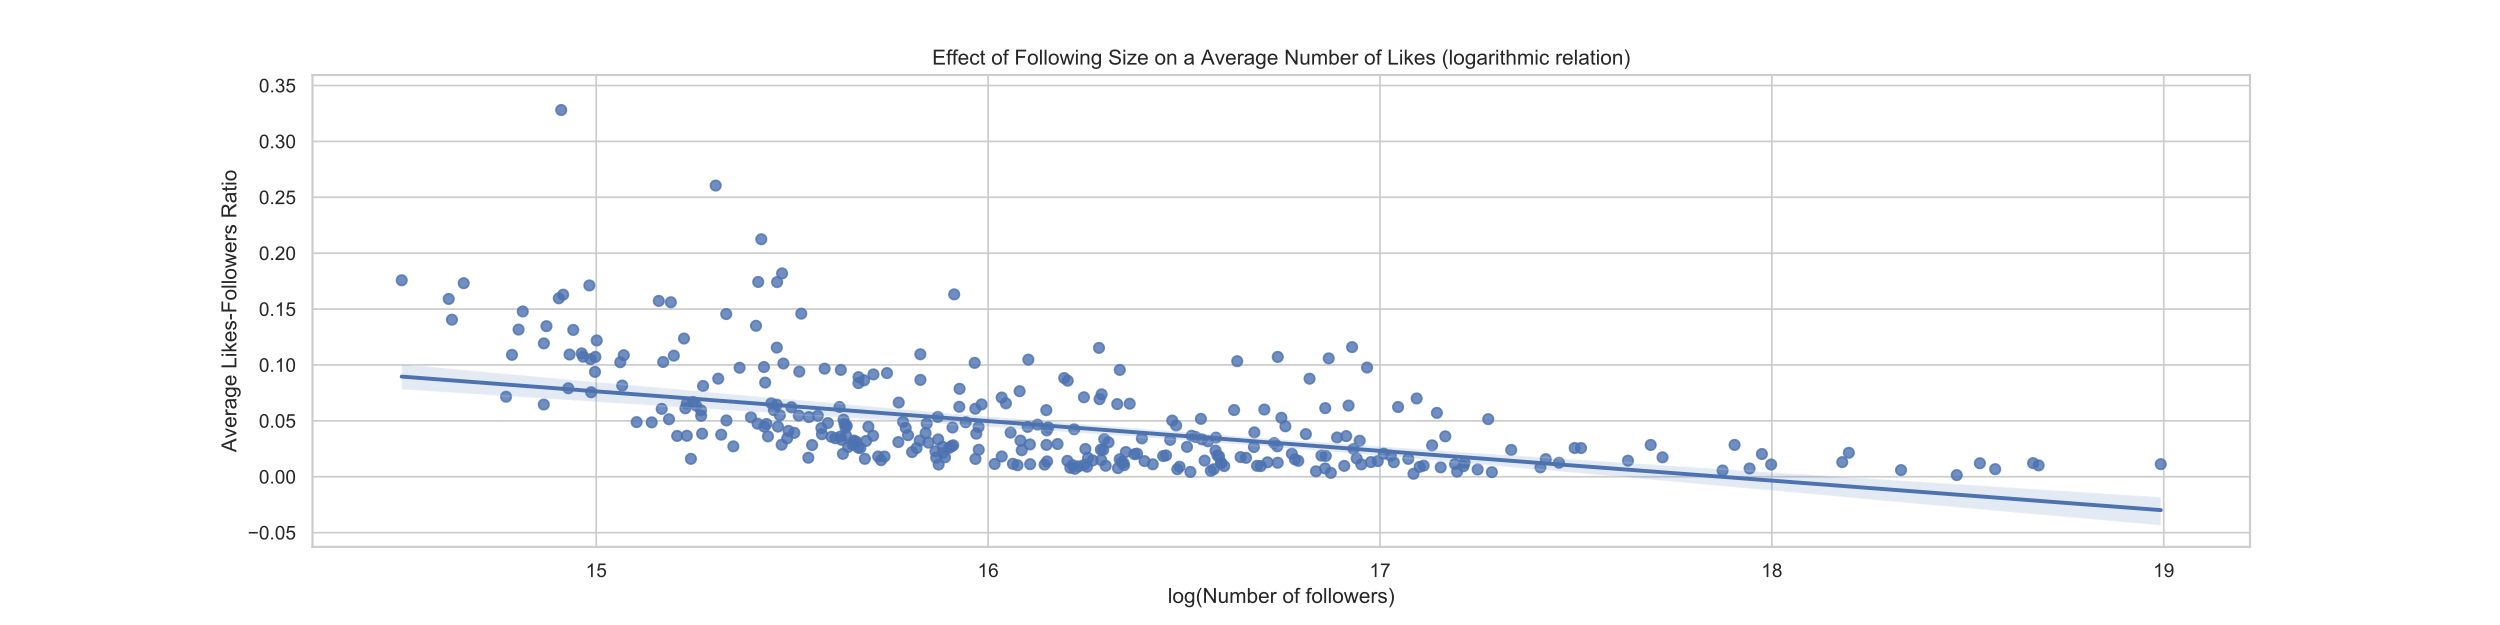 <?xml version="1.0" encoding="utf-8" standalone="no"?>
<!DOCTYPE svg PUBLIC "-//W3C//DTD SVG 1.1//EN"
  "http://www.w3.org/Graphics/SVG/1.1/DTD/svg11.dtd">
<!-- Created with matplotlib (https://matplotlib.org/) -->
<svg height="360pt" version="1.1" viewBox="0 0 1440 360" width="1440pt" xmlns="http://www.w3.org/2000/svg" xmlns:xlink="http://www.w3.org/1999/xlink">
 <defs>
  <style type="text/css">
*{stroke-linecap:butt;stroke-linejoin:round;}
  </style>
 </defs>
 <g id="figure_1">
  <g id="patch_1">
   <path d="M 0 360 
L 1440 360 
L 1440 0 
L 0 0 
z
" style="fill:#ffffff;"/>
  </g>
  <g id="axes_1">
   <g id="patch_2">
    <path d="M 180 315 
L 1296 315 
L 1296 43.2 
L 180 43.2 
z
" style="fill:#ffffff;"/>
   </g>
   <g id="matplotlib.axis_1">
    <g id="xtick_1">
     <g id="line2d_1">
      <path clip-path="url(#p81cea75385)" d="M 343.436 315 
L 343.436 43.2 
" style="fill:none;stroke:#cccccc;stroke-linecap:round;"/>
     </g>
     <g id="text_1">
      <!-- 15 -->
      <defs>
       <path d="M 37.25 0 
L 28.469 0 
L 28.469 56 
Q 25.297 52.984 20.141 49.953 
Q 14.984 46.922 10.891 45.406 
L 10.891 53.906 
Q 18.266 57.375 23.781 62.297 
Q 29.297 67.234 31.594 71.875 
L 37.25 71.875 
z
" id="ArialMT-49"/>
       <path d="M 4.156 18.75 
L 13.375 19.531 
Q 14.406 12.797 18.141 9.391 
Q 21.875 6 27.156 6 
Q 33.5 6 37.891 10.781 
Q 42.281 15.578 42.281 23.484 
Q 42.281 31 38.062 35.344 
Q 33.844 39.703 27 39.703 
Q 22.75 39.703 19.328 37.766 
Q 15.922 35.844 13.969 32.766 
L 5.719 33.844 
L 12.641 70.609 
L 48.25 70.609 
L 48.25 62.203 
L 19.672 62.203 
L 15.828 42.969 
Q 22.266 47.469 29.344 47.469 
Q 38.719 47.469 45.156 40.969 
Q 51.609 34.469 51.609 24.266 
Q 51.609 14.547 45.953 7.469 
Q 39.062 -1.219 27.156 -1.219 
Q 17.391 -1.219 11.203 4.25 
Q 5.031 9.719 4.156 18.75 
z
" id="ArialMT-53"/>
      </defs>
      <g style="fill:#262626;" transform="translate(337.319 332.374)scale(0.11 -0.11)">
       <use xlink:href="#ArialMT-49"/>
       <use x="55.615" xlink:href="#ArialMT-53"/>
      </g>
     </g>
    </g>
    <g id="xtick_2">
     <g id="line2d_2">
      <path clip-path="url(#p81cea75385)" d="M 569.154 315 
L 569.154 43.2 
" style="fill:none;stroke:#cccccc;stroke-linecap:round;"/>
     </g>
     <g id="text_2">
      <!-- 16 -->
      <defs>
       <path d="M 49.75 54.047 
L 41.016 53.375 
Q 39.844 58.547 37.703 60.891 
Q 34.125 64.656 28.906 64.656 
Q 24.703 64.656 21.531 62.312 
Q 17.391 59.281 14.984 53.469 
Q 12.594 47.656 12.5 36.922 
Q 15.672 41.75 20.266 44.094 
Q 24.859 46.438 29.891 46.438 
Q 38.672 46.438 44.844 39.969 
Q 51.031 33.5 51.031 23.25 
Q 51.031 16.5 48.125 10.719 
Q 45.219 4.938 40.141 1.859 
Q 35.062 -1.219 28.609 -1.219 
Q 17.625 -1.219 10.688 6.859 
Q 3.766 14.938 3.766 33.5 
Q 3.766 54.25 11.422 63.672 
Q 18.109 71.875 29.438 71.875 
Q 37.891 71.875 43.281 67.141 
Q 48.688 62.406 49.75 54.047 
z
M 13.875 23.188 
Q 13.875 18.656 15.797 14.5 
Q 17.719 10.359 21.188 8.172 
Q 24.656 6 28.469 6 
Q 34.031 6 38.031 10.484 
Q 42.047 14.984 42.047 22.703 
Q 42.047 30.125 38.078 34.391 
Q 34.125 38.672 28.125 38.672 
Q 22.172 38.672 18.016 34.391 
Q 13.875 30.125 13.875 23.188 
z
" id="ArialMT-54"/>
      </defs>
      <g style="fill:#262626;" transform="translate(563.037 332.374)scale(0.11 -0.11)">
       <use xlink:href="#ArialMT-49"/>
       <use x="55.615" xlink:href="#ArialMT-54"/>
      </g>
     </g>
    </g>
    <g id="xtick_3">
     <g id="line2d_3">
      <path clip-path="url(#p81cea75385)" d="M 794.871 315 
L 794.871 43.2 
" style="fill:none;stroke:#cccccc;stroke-linecap:round;"/>
     </g>
     <g id="text_3">
      <!-- 17 -->
      <defs>
       <path d="M 4.734 62.203 
L 4.734 70.656 
L 51.078 70.656 
L 51.078 63.812 
Q 44.234 56.547 37.516 44.484 
Q 30.812 32.422 27.156 19.672 
Q 24.516 10.688 23.781 0 
L 14.75 0 
Q 14.891 8.453 18.062 20.406 
Q 21.234 32.375 27.172 43.484 
Q 33.109 54.594 39.797 62.203 
z
" id="ArialMT-55"/>
      </defs>
      <g style="fill:#262626;" transform="translate(788.754 332.374)scale(0.11 -0.11)">
       <use xlink:href="#ArialMT-49"/>
       <use x="55.615" xlink:href="#ArialMT-55"/>
      </g>
     </g>
    </g>
    <g id="xtick_4">
     <g id="line2d_4">
      <path clip-path="url(#p81cea75385)" d="M 1020.588 315 
L 1020.588 43.2 
" style="fill:none;stroke:#cccccc;stroke-linecap:round;"/>
     </g>
     <g id="text_4">
      <!-- 18 -->
      <defs>
       <path d="M 17.672 38.812 
Q 12.203 40.828 9.562 44.531 
Q 6.938 48.25 6.938 53.422 
Q 6.938 61.234 12.547 66.547 
Q 18.172 71.875 27.484 71.875 
Q 36.859 71.875 42.578 66.422 
Q 48.297 60.984 48.297 53.172 
Q 48.297 48.188 45.672 44.5 
Q 43.062 40.828 37.75 38.812 
Q 44.344 36.672 47.781 31.875 
Q 51.219 27.094 51.219 20.453 
Q 51.219 11.281 44.719 5.031 
Q 38.234 -1.219 27.641 -1.219 
Q 17.047 -1.219 10.547 5.047 
Q 4.047 11.328 4.047 20.703 
Q 4.047 27.688 7.594 32.391 
Q 11.141 37.109 17.672 38.812 
z
M 15.922 53.719 
Q 15.922 48.641 19.188 45.406 
Q 22.469 42.188 27.688 42.188 
Q 32.766 42.188 36.016 45.375 
Q 39.266 48.578 39.266 53.219 
Q 39.266 58.062 35.906 61.359 
Q 32.562 64.656 27.594 64.656 
Q 22.562 64.656 19.234 61.422 
Q 15.922 58.203 15.922 53.719 
z
M 13.094 20.656 
Q 13.094 16.891 14.875 13.375 
Q 16.656 9.859 20.172 7.922 
Q 23.688 6 27.734 6 
Q 34.031 6 38.125 10.047 
Q 42.234 14.109 42.234 20.359 
Q 42.234 26.703 38.016 30.859 
Q 33.797 35.016 27.438 35.016 
Q 21.234 35.016 17.156 30.906 
Q 13.094 26.812 13.094 20.656 
z
" id="ArialMT-56"/>
      </defs>
      <g style="fill:#262626;" transform="translate(1014.471 332.374)scale(0.11 -0.11)">
       <use xlink:href="#ArialMT-49"/>
       <use x="55.615" xlink:href="#ArialMT-56"/>
      </g>
     </g>
    </g>
    <g id="xtick_5">
     <g id="line2d_5">
      <path clip-path="url(#p81cea75385)" d="M 1246.305 315 
L 1246.305 43.2 
" style="fill:none;stroke:#cccccc;stroke-linecap:round;"/>
     </g>
     <g id="text_5">
      <!-- 19 -->
      <defs>
       <path d="M 5.469 16.547 
L 13.922 17.328 
Q 14.984 11.375 18.016 8.688 
Q 21.047 6 25.781 6 
Q 29.828 6 32.875 7.859 
Q 35.938 9.719 37.891 12.812 
Q 39.844 15.922 41.156 21.188 
Q 42.484 26.469 42.484 31.938 
Q 42.484 32.516 42.438 33.688 
Q 39.797 29.5 35.234 26.875 
Q 30.672 24.266 25.344 24.266 
Q 16.453 24.266 10.297 30.703 
Q 4.156 37.156 4.156 47.703 
Q 4.156 58.594 10.578 65.234 
Q 17 71.875 26.656 71.875 
Q 33.641 71.875 39.422 68.109 
Q 45.219 64.359 48.219 57.391 
Q 51.219 50.438 51.219 37.25 
Q 51.219 23.531 48.234 15.406 
Q 45.266 7.281 39.375 3.031 
Q 33.5 -1.219 25.594 -1.219 
Q 17.188 -1.219 11.859 3.438 
Q 6.547 8.109 5.469 16.547 
z
M 41.453 48.141 
Q 41.453 55.719 37.422 60.156 
Q 33.406 64.594 27.734 64.594 
Q 21.875 64.594 17.531 59.812 
Q 13.188 55.031 13.188 47.406 
Q 13.188 40.578 17.312 36.297 
Q 21.438 32.031 27.484 32.031 
Q 33.594 32.031 37.516 36.297 
Q 41.453 40.578 41.453 48.141 
z
" id="ArialMT-57"/>
      </defs>
      <g style="fill:#262626;" transform="translate(1240.188 332.374)scale(0.11 -0.11)">
       <use xlink:href="#ArialMT-49"/>
       <use x="55.615" xlink:href="#ArialMT-57"/>
      </g>
     </g>
    </g>
    <g id="text_6">
     <!-- log(Number of followers) -->
     <defs>
      <path d="M 6.391 0 
L 6.391 71.578 
L 15.188 71.578 
L 15.188 0 
z
" id="ArialMT-108"/>
      <path d="M 3.328 25.922 
Q 3.328 40.328 11.328 47.266 
Q 18.016 53.031 27.641 53.031 
Q 38.328 53.031 45.109 46.016 
Q 51.906 39.016 51.906 26.656 
Q 51.906 16.656 48.906 10.906 
Q 45.906 5.172 40.156 2 
Q 34.422 -1.172 27.641 -1.172 
Q 16.75 -1.172 10.031 5.812 
Q 3.328 12.797 3.328 25.922 
z
M 12.359 25.922 
Q 12.359 15.969 16.703 11.016 
Q 21.047 6.062 27.641 6.062 
Q 34.188 6.062 38.531 11.031 
Q 42.875 16.016 42.875 26.219 
Q 42.875 35.844 38.5 40.797 
Q 34.125 45.75 27.641 45.75 
Q 21.047 45.75 16.703 40.812 
Q 12.359 35.891 12.359 25.922 
z
" id="ArialMT-111"/>
      <path d="M 4.984 -4.297 
L 13.531 -5.562 
Q 14.062 -9.516 16.5 -11.328 
Q 19.781 -13.766 25.438 -13.766 
Q 31.547 -13.766 34.859 -11.328 
Q 38.188 -8.891 39.359 -4.5 
Q 40.047 -1.812 39.984 6.781 
Q 34.234 0 25.641 0 
Q 14.938 0 9.078 7.719 
Q 3.219 15.438 3.219 26.219 
Q 3.219 33.641 5.906 39.906 
Q 8.594 46.188 13.688 49.609 
Q 18.797 53.031 25.688 53.031 
Q 34.859 53.031 40.828 45.609 
L 40.828 51.859 
L 48.922 51.859 
L 48.922 7.031 
Q 48.922 -5.078 46.453 -10.125 
Q 44 -15.188 38.641 -18.109 
Q 33.297 -21.047 25.484 -21.047 
Q 16.219 -21.047 10.5 -16.875 
Q 4.781 -12.703 4.984 -4.297 
z
M 12.25 26.859 
Q 12.25 16.656 16.297 11.969 
Q 20.359 7.281 26.469 7.281 
Q 32.516 7.281 36.609 11.938 
Q 40.719 16.609 40.719 26.562 
Q 40.719 36.078 36.5 40.906 
Q 32.281 45.75 26.312 45.75 
Q 20.453 45.75 16.344 40.984 
Q 12.25 36.234 12.25 26.859 
z
" id="ArialMT-103"/>
      <path d="M 23.391 -21.047 
Q 16.109 -11.859 11.078 0.438 
Q 6.062 12.75 6.062 25.922 
Q 6.062 37.547 9.812 48.188 
Q 14.203 60.547 23.391 72.797 
L 29.688 72.797 
Q 23.781 62.641 21.875 58.297 
Q 18.891 51.562 17.188 44.234 
Q 15.094 35.109 15.094 25.875 
Q 15.094 2.391 29.688 -21.047 
z
" id="ArialMT-40"/>
      <path d="M 7.625 0 
L 7.625 71.578 
L 17.328 71.578 
L 54.938 15.375 
L 54.938 71.578 
L 64.016 71.578 
L 64.016 0 
L 54.297 0 
L 16.703 56.25 
L 16.703 0 
z
" id="ArialMT-78"/>
      <path d="M 40.578 0 
L 40.578 7.625 
Q 34.516 -1.172 24.125 -1.172 
Q 19.531 -1.172 15.547 0.578 
Q 11.578 2.344 9.641 5 
Q 7.719 7.672 6.938 11.531 
Q 6.391 14.109 6.391 19.734 
L 6.391 51.859 
L 15.188 51.859 
L 15.188 23.094 
Q 15.188 16.219 15.719 13.812 
Q 16.547 10.359 19.234 8.375 
Q 21.922 6.391 25.875 6.391 
Q 29.828 6.391 33.297 8.422 
Q 36.766 10.453 38.203 13.938 
Q 39.656 17.438 39.656 24.078 
L 39.656 51.859 
L 48.438 51.859 
L 48.438 0 
z
" id="ArialMT-117"/>
      <path d="M 6.594 0 
L 6.594 51.859 
L 14.453 51.859 
L 14.453 44.578 
Q 16.891 48.391 20.938 50.703 
Q 25 53.031 30.172 53.031 
Q 35.938 53.031 39.625 50.641 
Q 43.312 48.25 44.828 43.953 
Q 50.984 53.031 60.844 53.031 
Q 68.562 53.031 72.703 48.75 
Q 76.859 44.484 76.859 35.594 
L 76.859 0 
L 68.109 0 
L 68.109 32.672 
Q 68.109 37.938 67.25 40.25 
Q 66.406 42.578 64.156 43.984 
Q 61.922 45.406 58.891 45.406 
Q 53.422 45.406 49.797 41.766 
Q 46.188 38.141 46.188 30.125 
L 46.188 0 
L 37.406 0 
L 37.406 33.688 
Q 37.406 39.547 35.25 42.469 
Q 33.109 45.406 28.219 45.406 
Q 24.516 45.406 21.359 43.453 
Q 18.219 41.5 16.797 37.734 
Q 15.375 33.984 15.375 26.906 
L 15.375 0 
z
" id="ArialMT-109"/>
      <path d="M 14.703 0 
L 6.547 0 
L 6.547 71.578 
L 15.328 71.578 
L 15.328 46.047 
Q 20.906 53.031 29.547 53.031 
Q 34.328 53.031 38.594 51.094 
Q 42.875 49.172 45.625 45.672 
Q 48.391 42.188 49.953 37.25 
Q 51.516 32.328 51.516 26.703 
Q 51.516 13.375 44.922 6.094 
Q 38.328 -1.172 29.109 -1.172 
Q 19.922 -1.172 14.703 6.5 
z
M 14.594 26.312 
Q 14.594 17 17.141 12.844 
Q 21.297 6.062 28.375 6.062 
Q 34.125 6.062 38.328 11.062 
Q 42.531 16.062 42.531 25.984 
Q 42.531 36.141 38.5 40.969 
Q 34.469 45.797 28.766 45.797 
Q 23 45.797 18.797 40.797 
Q 14.594 35.797 14.594 26.312 
z
" id="ArialMT-98"/>
      <path d="M 42.094 16.703 
L 51.172 15.578 
Q 49.031 7.625 43.219 3.219 
Q 37.406 -1.172 28.375 -1.172 
Q 17 -1.172 10.328 5.828 
Q 3.656 12.844 3.656 25.484 
Q 3.656 38.578 10.391 45.797 
Q 17.141 53.031 27.875 53.031 
Q 38.281 53.031 44.875 45.953 
Q 51.469 38.875 51.469 26.031 
Q 51.469 25.25 51.422 23.688 
L 12.75 23.688 
Q 13.234 15.141 17.578 10.594 
Q 21.922 6.062 28.422 6.062 
Q 33.25 6.062 36.672 8.594 
Q 40.094 11.141 42.094 16.703 
z
M 13.234 30.906 
L 42.188 30.906 
Q 41.609 37.453 38.875 40.719 
Q 34.672 45.797 27.984 45.797 
Q 21.922 45.797 17.797 41.75 
Q 13.672 37.703 13.234 30.906 
z
" id="ArialMT-101"/>
      <path d="M 6.5 0 
L 6.5 51.859 
L 14.406 51.859 
L 14.406 44 
Q 17.438 49.516 20 51.266 
Q 22.562 53.031 25.641 53.031 
Q 30.078 53.031 34.672 50.203 
L 31.641 42.047 
Q 28.422 43.953 25.203 43.953 
Q 22.312 43.953 20.016 42.219 
Q 17.719 40.484 16.75 37.406 
Q 15.281 32.719 15.281 27.156 
L 15.281 0 
z
" id="ArialMT-114"/>
      <path id="ArialMT-32"/>
      <path d="M 8.688 0 
L 8.688 45.016 
L 0.922 45.016 
L 0.922 51.859 
L 8.688 51.859 
L 8.688 57.375 
Q 8.688 62.594 9.625 65.141 
Q 10.891 68.562 14.078 70.672 
Q 17.281 72.797 23.047 72.797 
Q 26.766 72.797 31.25 71.922 
L 29.938 64.266 
Q 27.203 64.75 24.75 64.75 
Q 20.75 64.75 19.094 63.031 
Q 17.438 61.328 17.438 56.641 
L 17.438 51.859 
L 27.547 51.859 
L 27.547 45.016 
L 17.438 45.016 
L 17.438 0 
z
" id="ArialMT-102"/>
      <path d="M 16.156 0 
L 0.297 51.859 
L 9.375 51.859 
L 17.625 21.922 
L 20.703 10.797 
Q 20.906 11.625 23.391 21.484 
L 31.641 51.859 
L 40.672 51.859 
L 48.438 21.781 
L 51.031 11.859 
L 54 21.875 
L 62.891 51.859 
L 71.438 51.859 
L 55.219 0 
L 46.094 0 
L 37.844 31.062 
L 35.844 39.891 
L 25.344 0 
z
" id="ArialMT-119"/>
      <path d="M 3.078 15.484 
L 11.766 16.844 
Q 12.5 11.625 15.844 8.844 
Q 19.188 6.062 25.203 6.062 
Q 31.25 6.062 34.172 8.516 
Q 37.109 10.984 37.109 14.312 
Q 37.109 17.281 34.516 19 
Q 32.719 20.172 25.531 21.969 
Q 15.875 24.422 12.141 26.203 
Q 8.406 27.984 6.469 31.125 
Q 4.547 34.281 4.547 38.094 
Q 4.547 41.547 6.125 44.5 
Q 7.719 47.469 10.453 49.422 
Q 12.5 50.922 16.031 51.969 
Q 19.578 53.031 23.641 53.031 
Q 29.734 53.031 34.344 51.266 
Q 38.969 49.516 41.156 46.5 
Q 43.359 43.5 44.188 38.484 
L 35.594 37.312 
Q 35.016 41.312 32.203 43.547 
Q 29.391 45.797 24.266 45.797 
Q 18.219 45.797 15.625 43.797 
Q 13.031 41.797 13.031 39.109 
Q 13.031 37.406 14.109 36.031 
Q 15.188 34.625 17.484 33.688 
Q 18.797 33.203 25.25 31.453 
Q 34.578 28.953 38.25 27.359 
Q 41.938 25.781 44.031 22.75 
Q 46.141 19.734 46.141 15.234 
Q 46.141 10.844 43.578 6.953 
Q 41.016 3.078 36.172 0.953 
Q 31.344 -1.172 25.25 -1.172 
Q 15.141 -1.172 9.844 3.031 
Q 4.547 7.234 3.078 15.484 
z
" id="ArialMT-115"/>
      <path d="M 12.359 -21.047 
L 6.062 -21.047 
Q 20.656 2.391 20.656 25.875 
Q 20.656 35.062 18.562 44.094 
Q 16.891 51.422 13.922 58.156 
Q 12.016 62.547 6.062 72.797 
L 12.359 72.797 
Q 21.531 60.547 25.922 48.188 
Q 29.688 37.547 29.688 25.922 
Q 29.688 12.75 24.625 0.438 
Q 19.578 -11.859 12.359 -21.047 
z
" id="ArialMT-41"/>
     </defs>
     <g style="fill:#262626;" transform="translate(672.649 347.295)scale(0.12 -0.12)">
      <use xlink:href="#ArialMT-108"/>
      <use x="22.217" xlink:href="#ArialMT-111"/>
      <use x="77.832" xlink:href="#ArialMT-103"/>
      <use x="133.447" xlink:href="#ArialMT-40"/>
      <use x="166.748" xlink:href="#ArialMT-78"/>
      <use x="238.965" xlink:href="#ArialMT-117"/>
      <use x="294.58" xlink:href="#ArialMT-109"/>
      <use x="377.881" xlink:href="#ArialMT-98"/>
      <use x="433.496" xlink:href="#ArialMT-101"/>
      <use x="489.111" xlink:href="#ArialMT-114"/>
      <use x="522.412" xlink:href="#ArialMT-32"/>
      <use x="550.195" xlink:href="#ArialMT-111"/>
      <use x="605.811" xlink:href="#ArialMT-102"/>
      <use x="633.594" xlink:href="#ArialMT-32"/>
      <use x="661.377" xlink:href="#ArialMT-102"/>
      <use x="689.16" xlink:href="#ArialMT-111"/>
      <use x="744.775" xlink:href="#ArialMT-108"/>
      <use x="766.992" xlink:href="#ArialMT-108"/>
      <use x="789.209" xlink:href="#ArialMT-111"/>
      <use x="844.824" xlink:href="#ArialMT-119"/>
      <use x="917.041" xlink:href="#ArialMT-101"/>
      <use x="972.656" xlink:href="#ArialMT-114"/>
      <use x="1005.957" xlink:href="#ArialMT-115"/>
      <use x="1055.957" xlink:href="#ArialMT-41"/>
     </g>
    </g>
   </g>
   <g id="matplotlib.axis_2">
    <g id="ytick_1">
     <g id="line2d_6">
      <path clip-path="url(#p81cea75385)" d="M 180 306.798 
L 1296 306.798 
" style="fill:none;stroke:#cccccc;stroke-linecap:round;"/>
     </g>
     <g id="text_7">
      <!-- −0.05 -->
      <defs>
       <path d="M 52.828 31.203 
L 5.562 31.203 
L 5.562 39.406 
L 52.828 39.406 
z
" id="ArialMT-8722"/>
       <path d="M 4.156 35.297 
Q 4.156 48 6.766 55.734 
Q 9.375 63.484 14.516 67.672 
Q 19.672 71.875 27.484 71.875 
Q 33.25 71.875 37.594 69.547 
Q 41.938 67.234 44.766 62.859 
Q 47.609 58.5 49.219 52.219 
Q 50.828 45.953 50.828 35.297 
Q 50.828 22.703 48.234 14.969 
Q 45.656 7.234 40.5 3 
Q 35.359 -1.219 27.484 -1.219 
Q 17.141 -1.219 11.234 6.203 
Q 4.156 15.141 4.156 35.297 
z
M 13.188 35.297 
Q 13.188 17.672 17.312 11.828 
Q 21.438 6 27.484 6 
Q 33.547 6 37.672 11.859 
Q 41.797 17.719 41.797 35.297 
Q 41.797 52.984 37.672 58.781 
Q 33.547 64.594 27.391 64.594 
Q 21.344 64.594 17.719 59.469 
Q 13.188 52.938 13.188 35.297 
z
" id="ArialMT-48"/>
       <path d="M 9.078 0 
L 9.078 10.016 
L 19.094 10.016 
L 19.094 0 
z
" id="ArialMT-46"/>
      </defs>
      <g style="fill:#262626;" transform="translate(142.668 310.735)scale(0.11 -0.11)">
       <use xlink:href="#ArialMT-8722"/>
       <use x="58.398" xlink:href="#ArialMT-48"/>
       <use x="114.014" xlink:href="#ArialMT-46"/>
       <use x="141.797" xlink:href="#ArialMT-48"/>
       <use x="197.412" xlink:href="#ArialMT-53"/>
      </g>
     </g>
    </g>
    <g id="ytick_2">
     <g id="line2d_7">
      <path clip-path="url(#p81cea75385)" d="M 180 274.605 
L 1296 274.605 
" style="fill:none;stroke:#cccccc;stroke-linecap:round;"/>
     </g>
     <g id="text_8">
      <!-- 0.00 -->
      <g style="fill:#262626;" transform="translate(149.093 278.542)scale(0.11 -0.11)">
       <use xlink:href="#ArialMT-48"/>
       <use x="55.615" xlink:href="#ArialMT-46"/>
       <use x="83.398" xlink:href="#ArialMT-48"/>
       <use x="139.014" xlink:href="#ArialMT-48"/>
      </g>
     </g>
    </g>
    <g id="ytick_3">
     <g id="line2d_8">
      <path clip-path="url(#p81cea75385)" d="M 180 242.412 
L 1296 242.412 
" style="fill:none;stroke:#cccccc;stroke-linecap:round;"/>
     </g>
     <g id="text_9">
      <!-- 0.05 -->
      <g style="fill:#262626;" transform="translate(149.093 246.349)scale(0.11 -0.11)">
       <use xlink:href="#ArialMT-48"/>
       <use x="55.615" xlink:href="#ArialMT-46"/>
       <use x="83.398" xlink:href="#ArialMT-48"/>
       <use x="139.014" xlink:href="#ArialMT-53"/>
      </g>
     </g>
    </g>
    <g id="ytick_4">
     <g id="line2d_9">
      <path clip-path="url(#p81cea75385)" d="M 180 210.219 
L 1296 210.219 
" style="fill:none;stroke:#cccccc;stroke-linecap:round;"/>
     </g>
     <g id="text_10">
      <!-- 0.10 -->
      <g style="fill:#262626;" transform="translate(149.093 214.156)scale(0.11 -0.11)">
       <use xlink:href="#ArialMT-48"/>
       <use x="55.615" xlink:href="#ArialMT-46"/>
       <use x="83.398" xlink:href="#ArialMT-49"/>
       <use x="139.014" xlink:href="#ArialMT-48"/>
      </g>
     </g>
    </g>
    <g id="ytick_5">
     <g id="line2d_10">
      <path clip-path="url(#p81cea75385)" d="M 180 178.026 
L 1296 178.026 
" style="fill:none;stroke:#cccccc;stroke-linecap:round;"/>
     </g>
     <g id="text_11">
      <!-- 0.15 -->
      <g style="fill:#262626;" transform="translate(149.093 181.963)scale(0.11 -0.11)">
       <use xlink:href="#ArialMT-48"/>
       <use x="55.615" xlink:href="#ArialMT-46"/>
       <use x="83.398" xlink:href="#ArialMT-49"/>
       <use x="139.014" xlink:href="#ArialMT-53"/>
      </g>
     </g>
    </g>
    <g id="ytick_6">
     <g id="line2d_11">
      <path clip-path="url(#p81cea75385)" d="M 180 145.833 
L 1296 145.833 
" style="fill:none;stroke:#cccccc;stroke-linecap:round;"/>
     </g>
     <g id="text_12">
      <!-- 0.20 -->
      <defs>
       <path d="M 50.344 8.453 
L 50.344 0 
L 3.031 0 
Q 2.938 3.172 4.047 6.109 
Q 5.859 10.938 9.828 15.625 
Q 13.812 20.312 21.344 26.469 
Q 33.016 36.031 37.109 41.625 
Q 41.219 47.219 41.219 52.203 
Q 41.219 57.422 37.469 61 
Q 33.734 64.594 27.734 64.594 
Q 21.391 64.594 17.578 60.781 
Q 13.766 56.984 13.719 50.25 
L 4.688 51.172 
Q 5.609 61.281 11.656 66.578 
Q 17.719 71.875 27.938 71.875 
Q 38.234 71.875 44.234 66.156 
Q 50.25 60.453 50.25 52 
Q 50.25 47.703 48.484 43.547 
Q 46.734 39.406 42.656 34.812 
Q 38.578 30.219 29.109 22.219 
Q 21.188 15.578 18.938 13.203 
Q 16.703 10.844 15.234 8.453 
z
" id="ArialMT-50"/>
      </defs>
      <g style="fill:#262626;" transform="translate(149.093 149.77)scale(0.11 -0.11)">
       <use xlink:href="#ArialMT-48"/>
       <use x="55.615" xlink:href="#ArialMT-46"/>
       <use x="83.398" xlink:href="#ArialMT-50"/>
       <use x="139.014" xlink:href="#ArialMT-48"/>
      </g>
     </g>
    </g>
    <g id="ytick_7">
     <g id="line2d_12">
      <path clip-path="url(#p81cea75385)" d="M 180 113.64 
L 1296 113.64 
" style="fill:none;stroke:#cccccc;stroke-linecap:round;"/>
     </g>
     <g id="text_13">
      <!-- 0.25 -->
      <g style="fill:#262626;" transform="translate(149.093 117.577)scale(0.11 -0.11)">
       <use xlink:href="#ArialMT-48"/>
       <use x="55.615" xlink:href="#ArialMT-46"/>
       <use x="83.398" xlink:href="#ArialMT-50"/>
       <use x="139.014" xlink:href="#ArialMT-53"/>
      </g>
     </g>
    </g>
    <g id="ytick_8">
     <g id="line2d_13">
      <path clip-path="url(#p81cea75385)" d="M 180 81.447 
L 1296 81.447 
" style="fill:none;stroke:#cccccc;stroke-linecap:round;"/>
     </g>
     <g id="text_14">
      <!-- 0.30 -->
      <defs>
       <path d="M 4.203 18.891 
L 12.984 20.062 
Q 14.5 12.594 18.141 9.297 
Q 21.781 6 27 6 
Q 33.203 6 37.469 10.297 
Q 41.75 14.594 41.75 20.953 
Q 41.75 27 37.797 30.922 
Q 33.844 34.859 27.734 34.859 
Q 25.25 34.859 21.531 33.891 
L 22.516 41.609 
Q 23.391 41.5 23.922 41.5 
Q 29.547 41.5 34.031 44.422 
Q 38.531 47.359 38.531 53.469 
Q 38.531 58.297 35.25 61.469 
Q 31.984 64.656 26.812 64.656 
Q 21.688 64.656 18.266 61.422 
Q 14.844 58.203 13.875 51.766 
L 5.078 53.328 
Q 6.688 62.156 12.391 67.016 
Q 18.109 71.875 26.609 71.875 
Q 32.469 71.875 37.391 69.359 
Q 42.328 66.844 44.938 62.5 
Q 47.562 58.156 47.562 53.266 
Q 47.562 48.641 45.062 44.828 
Q 42.578 41.016 37.703 38.766 
Q 44.047 37.312 47.562 32.688 
Q 51.078 28.078 51.078 21.141 
Q 51.078 11.766 44.234 5.25 
Q 37.406 -1.266 26.953 -1.266 
Q 17.531 -1.266 11.297 4.344 
Q 5.078 9.969 4.203 18.891 
z
" id="ArialMT-51"/>
      </defs>
      <g style="fill:#262626;" transform="translate(149.093 85.384)scale(0.11 -0.11)">
       <use xlink:href="#ArialMT-48"/>
       <use x="55.615" xlink:href="#ArialMT-46"/>
       <use x="83.398" xlink:href="#ArialMT-51"/>
       <use x="139.014" xlink:href="#ArialMT-48"/>
      </g>
     </g>
    </g>
    <g id="ytick_9">
     <g id="line2d_14">
      <path clip-path="url(#p81cea75385)" d="M 180 49.254 
L 1296 49.254 
" style="fill:none;stroke:#cccccc;stroke-linecap:round;"/>
     </g>
     <g id="text_15">
      <!-- 0.35 -->
      <g style="fill:#262626;" transform="translate(149.093 53.191)scale(0.11 -0.11)">
       <use xlink:href="#ArialMT-48"/>
       <use x="55.615" xlink:href="#ArialMT-46"/>
       <use x="83.398" xlink:href="#ArialMT-51"/>
       <use x="139.014" xlink:href="#ArialMT-53"/>
      </g>
     </g>
    </g>
    <g id="text_16">
     <!-- Average Likes-Followers Ratio -->
     <defs>
      <path d="M -0.141 0 
L 27.344 71.578 
L 37.547 71.578 
L 66.844 0 
L 56.062 0 
L 47.703 21.688 
L 17.781 21.688 
L 9.906 0 
z
M 20.516 29.391 
L 44.781 29.391 
L 37.312 49.219 
Q 33.891 58.25 32.234 64.062 
Q 30.859 57.172 28.375 50.391 
z
" id="ArialMT-65"/>
      <path d="M 21 0 
L 1.266 51.859 
L 10.547 51.859 
L 21.688 20.797 
Q 23.484 15.766 25 10.359 
Q 26.172 14.453 28.266 20.219 
L 39.797 51.859 
L 48.828 51.859 
L 29.203 0 
z
" id="ArialMT-118"/>
      <path d="M 40.438 6.391 
Q 35.547 2.25 31.031 0.531 
Q 26.516 -1.172 21.344 -1.172 
Q 12.797 -1.172 8.203 3 
Q 3.609 7.172 3.609 13.672 
Q 3.609 17.484 5.344 20.625 
Q 7.078 23.781 9.891 25.688 
Q 12.703 27.594 16.219 28.562 
Q 18.797 29.25 24.031 29.891 
Q 34.672 31.156 39.703 32.906 
Q 39.75 34.719 39.75 35.203 
Q 39.75 40.578 37.25 42.781 
Q 33.891 45.75 27.25 45.75 
Q 21.047 45.75 18.094 43.578 
Q 15.141 41.406 13.719 35.891 
L 5.125 37.062 
Q 6.297 42.578 8.984 45.969 
Q 11.672 49.359 16.75 51.188 
Q 21.828 53.031 28.516 53.031 
Q 35.156 53.031 39.297 51.469 
Q 43.453 49.906 45.406 47.531 
Q 47.359 45.172 48.141 41.547 
Q 48.578 39.312 48.578 33.453 
L 48.578 21.734 
Q 48.578 9.469 49.141 6.219 
Q 49.703 2.984 51.375 0 
L 42.188 0 
Q 40.828 2.734 40.438 6.391 
z
M 39.703 26.031 
Q 34.906 24.078 25.344 22.703 
Q 19.922 21.922 17.672 20.938 
Q 15.438 19.969 14.203 18.094 
Q 12.984 16.219 12.984 13.922 
Q 12.984 10.406 15.641 8.062 
Q 18.312 5.719 23.438 5.719 
Q 28.516 5.719 32.469 7.938 
Q 36.422 10.156 38.281 14.016 
Q 39.703 17 39.703 22.797 
z
" id="ArialMT-97"/>
      <path d="M 7.328 0 
L 7.328 71.578 
L 16.797 71.578 
L 16.797 8.453 
L 52.047 8.453 
L 52.047 0 
z
" id="ArialMT-76"/>
      <path d="M 6.641 61.469 
L 6.641 71.578 
L 15.438 71.578 
L 15.438 61.469 
z
M 6.641 0 
L 6.641 51.859 
L 15.438 51.859 
L 15.438 0 
z
" id="ArialMT-105"/>
      <path d="M 6.641 0 
L 6.641 71.578 
L 15.438 71.578 
L 15.438 30.766 
L 36.234 51.859 
L 47.609 51.859 
L 27.781 32.625 
L 49.609 0 
L 38.766 0 
L 21.625 26.516 
L 15.438 20.562 
L 15.438 0 
z
" id="ArialMT-107"/>
      <path d="M 3.172 21.484 
L 3.172 30.328 
L 30.172 30.328 
L 30.172 21.484 
z
" id="ArialMT-45"/>
      <path d="M 8.203 0 
L 8.203 71.578 
L 56.5 71.578 
L 56.5 63.141 
L 17.672 63.141 
L 17.672 40.969 
L 51.266 40.969 
L 51.266 32.516 
L 17.672 32.516 
L 17.672 0 
z
" id="ArialMT-70"/>
      <path d="M 7.859 0 
L 7.859 71.578 
L 39.594 71.578 
Q 49.172 71.578 54.141 69.641 
Q 59.125 67.719 62.109 62.828 
Q 65.094 57.953 65.094 52.047 
Q 65.094 44.438 60.156 39.203 
Q 55.219 33.984 44.922 32.562 
Q 48.688 30.766 50.641 29 
Q 54.781 25.203 58.5 19.484 
L 70.953 0 
L 59.031 0 
L 49.562 14.891 
Q 45.406 21.344 42.719 24.75 
Q 40.047 28.172 37.922 29.531 
Q 35.797 30.906 33.594 31.453 
Q 31.984 31.781 28.328 31.781 
L 17.328 31.781 
L 17.328 0 
z
M 17.328 39.984 
L 37.703 39.984 
Q 44.188 39.984 47.844 41.328 
Q 51.516 42.672 53.422 45.625 
Q 55.328 48.578 55.328 52.047 
Q 55.328 57.125 51.641 60.391 
Q 47.953 63.672 39.984 63.672 
L 17.328 63.672 
z
" id="ArialMT-82"/>
      <path d="M 25.781 7.859 
L 27.047 0.094 
Q 23.344 -0.688 20.406 -0.688 
Q 15.625 -0.688 12.984 0.828 
Q 10.359 2.344 9.281 4.812 
Q 8.203 7.281 8.203 15.188 
L 8.203 45.016 
L 1.766 45.016 
L 1.766 51.859 
L 8.203 51.859 
L 8.203 64.703 
L 16.938 69.969 
L 16.938 51.859 
L 25.781 51.859 
L 25.781 45.016 
L 16.938 45.016 
L 16.938 14.703 
Q 16.938 10.938 17.406 9.859 
Q 17.875 8.797 18.922 8.156 
Q 19.969 7.516 21.922 7.516 
Q 23.391 7.516 25.781 7.859 
z
" id="ArialMT-116"/>
     </defs>
     <g style="fill:#262626;" transform="translate(136.143 260.461)rotate(-90)scale(0.12 -0.12)">
      <use xlink:href="#ArialMT-65"/>
      <use x="66.684" xlink:href="#ArialMT-118"/>
      <use x="116.684" xlink:href="#ArialMT-101"/>
      <use x="172.299" xlink:href="#ArialMT-114"/>
      <use x="205.6" xlink:href="#ArialMT-97"/>
      <use x="261.215" xlink:href="#ArialMT-103"/>
      <use x="316.83" xlink:href="#ArialMT-101"/>
      <use x="372.445" xlink:href="#ArialMT-32"/>
      <use x="400.229" xlink:href="#ArialMT-76"/>
      <use x="455.844" xlink:href="#ArialMT-105"/>
      <use x="478.061" xlink:href="#ArialMT-107"/>
      <use x="528.061" xlink:href="#ArialMT-101"/>
      <use x="583.676" xlink:href="#ArialMT-115"/>
      <use x="633.676" xlink:href="#ArialMT-45"/>
      <use x="666.977" xlink:href="#ArialMT-70"/>
      <use x="728.061" xlink:href="#ArialMT-111"/>
      <use x="783.676" xlink:href="#ArialMT-108"/>
      <use x="805.893" xlink:href="#ArialMT-108"/>
      <use x="828.109" xlink:href="#ArialMT-111"/>
      <use x="883.725" xlink:href="#ArialMT-119"/>
      <use x="955.941" xlink:href="#ArialMT-101"/>
      <use x="1011.557" xlink:href="#ArialMT-114"/>
      <use x="1044.857" xlink:href="#ArialMT-115"/>
      <use x="1094.857" xlink:href="#ArialMT-32"/>
      <use x="1122.641" xlink:href="#ArialMT-82"/>
      <use x="1194.857" xlink:href="#ArialMT-97"/>
      <use x="1250.473" xlink:href="#ArialMT-116"/>
      <use x="1278.256" xlink:href="#ArialMT-105"/>
      <use x="1300.473" xlink:href="#ArialMT-111"/>
     </g>
    </g>
   </g>
   <g id="PathCollection_1">
    <defs>
     <path d="M 0 3 
C 0.796 3 1.559 2.684 2.121 2.121 
C 2.684 1.559 3 0.796 3 0 
C 3 -0.796 2.684 -1.559 2.121 -2.121 
C 1.559 -2.684 0.796 -3 0 -3 
C -0.796 -3 -1.559 -2.684 -2.121 -2.121 
C -2.684 -1.559 -3 -0.796 -3 0 
C -3 0.796 -2.684 1.559 -2.121 2.121 
C -1.559 2.684 -0.796 3 0 3 
z
" id="mb84d53f313" style="stroke:#4c72b0;stroke-opacity:0.8;"/>
    </defs>
    <g clip-path="url(#p81cea75385)">
     <use style="fill:#4c72b0;fill-opacity:0.8;stroke:#4c72b0;stroke-opacity:0.8;" x="614.992" xlink:href="#mb84d53f313" y="219.289"/>
     <use style="fill:#4c72b0;fill-opacity:0.8;stroke:#4c72b0;stroke-opacity:0.8;" x="549.063" xlink:href="#mb84d53f313" y="256.487"/>
     <use style="fill:#4c72b0;fill-opacity:0.8;stroke:#4c72b0;stroke-opacity:0.8;" x="633.325" xlink:href="#mb84d53f313" y="229.913"/>
     <use style="fill:#4c72b0;fill-opacity:0.8;stroke:#4c72b0;stroke-opacity:0.8;" x="602.673" xlink:href="#mb84d53f313" y="236.232"/>
     <use style="fill:#4c72b0;fill-opacity:0.8;stroke:#4c72b0;stroke-opacity:0.8;" x="648.48" xlink:href="#mb84d53f313" y="260.382"/>
     <use style="fill:#4c72b0;fill-opacity:0.8;stroke:#4c72b0;stroke-opacity:0.8;" x="763.232" xlink:href="#mb84d53f313" y="269.827"/>
     <use style="fill:#4c72b0;fill-opacity:0.8;stroke:#4c72b0;stroke-opacity:0.8;" x="260.312" xlink:href="#mb84d53f313" y="184.135"/>
     <use style="fill:#4c72b0;fill-opacity:0.8;stroke:#4c72b0;stroke-opacity:0.8;" x="534.758" xlink:href="#mb84d53f313" y="254.951"/>
     <use style="fill:#4c72b0;fill-opacity:0.8;stroke:#4c72b0;stroke-opacity:0.8;" x="663.999" xlink:href="#mb84d53f313" y="267.433"/>
     <use style="fill:#4c72b0;fill-opacity:0.8;stroke:#4c72b0;stroke-opacity:0.8;" x="735.974" xlink:href="#mb84d53f313" y="266.541"/>
     <use style="fill:#4c72b0;fill-opacity:0.8;stroke:#4c72b0;stroke-opacity:0.8;" x="722.25" xlink:href="#mb84d53f313" y="257.481"/>
     <use style="fill:#4c72b0;fill-opacity:0.8;stroke:#4c72b0;stroke-opacity:0.8;" x="617.872" xlink:href="#mb84d53f313" y="267.957"/>
     <use style="fill:#4c72b0;fill-opacity:0.8;stroke:#4c72b0;stroke-opacity:0.8;" x="498.158" xlink:href="#mb84d53f313" y="264.296"/>
     <use style="fill:#4c72b0;fill-opacity:0.8;stroke:#4c72b0;stroke-opacity:0.8;" x="937.712" xlink:href="#mb84d53f313" y="265.356"/>
     <use style="fill:#4c72b0;fill-opacity:0.8;stroke:#4c72b0;stroke-opacity:0.8;" x="471.072" xlink:href="#mb84d53f313" y="239.459"/>
     <use style="fill:#4c72b0;fill-opacity:0.8;stroke:#4c72b0;stroke-opacity:0.8;" x="561.407" xlink:href="#mb84d53f313" y="209.022"/>
     <use style="fill:#4c72b0;fill-opacity:0.8;stroke:#4c72b0;stroke-opacity:0.8;" x="381.145" xlink:href="#mb84d53f313" y="235.502"/>
     <use style="fill:#4c72b0;fill-opacity:0.8;stroke:#4c72b0;stroke-opacity:0.8;" x="379.471" xlink:href="#mb84d53f313" y="173.317"/>
     <use style="fill:#4c72b0;fill-opacity:0.8;stroke:#4c72b0;stroke-opacity:0.8;" x="1244.605" xlink:href="#mb84d53f313" y="267.359"/>
     <use style="fill:#4c72b0;fill-opacity:0.8;stroke:#4c72b0;stroke-opacity:0.8;" x="546.778" xlink:href="#mb84d53f313" y="257.963"/>
     <use style="fill:#4c72b0;fill-opacity:0.8;stroke:#4c72b0;stroke-opacity:0.8;" x="455.846" xlink:href="#mb84d53f313" y="234.558"/>
     <use style="fill:#4c72b0;fill-opacity:0.8;stroke:#4c72b0;stroke-opacity:0.8;" x="636.867" xlink:href="#mb84d53f313" y="268.28"/>
     <use style="fill:#4c72b0;fill-opacity:0.8;stroke:#4c72b0;stroke-opacity:0.8;" x="457.533" xlink:href="#mb84d53f313" y="249.3"/>
     <use style="fill:#4c72b0;fill-opacity:0.8;stroke:#4c72b0;stroke-opacity:0.8;" x="432.549" xlink:href="#mb84d53f313" y="240.352"/>
     <use style="fill:#4c72b0;fill-opacity:0.8;stroke:#4c72b0;stroke-opacity:0.8;" x="601.704" xlink:href="#mb84d53f313" y="267.614"/>
     <use style="fill:#4c72b0;fill-opacity:0.8;stroke:#4c72b0;stroke-opacity:0.8;" x="542.95" xlink:href="#mb84d53f313" y="257.318"/>
     <use style="fill:#4c72b0;fill-opacity:0.8;stroke:#4c72b0;stroke-opacity:0.8;" x="1064.927" xlink:href="#mb84d53f313" y="260.797"/>
     <use style="fill:#4c72b0;fill-opacity:0.8;stroke:#4c72b0;stroke-opacity:0.8;" x="712.637" xlink:href="#mb84d53f313" y="208.061"/>
     <use style="fill:#4c72b0;fill-opacity:0.8;stroke:#4c72b0;stroke-opacity:0.8;" x="612.978" xlink:href="#mb84d53f313" y="217.757"/>
     <use style="fill:#4c72b0;fill-opacity:0.8;stroke:#4c72b0;stroke-opacity:0.8;" x="603.786" xlink:href="#mb84d53f313" y="246.157"/>
     <use style="fill:#4c72b0;fill-opacity:0.8;stroke:#4c72b0;stroke-opacity:0.8;" x="779.636" xlink:href="#mb84d53f313" y="258.607"/>
     <use style="fill:#4c72b0;fill-opacity:0.8;stroke:#4c72b0;stroke-opacity:0.8;" x="722.509" xlink:href="#mb84d53f313" y="249.047"/>
     <use style="fill:#4c72b0;fill-opacity:0.8;stroke:#4c72b0;stroke-opacity:0.8;" x="636.042" xlink:href="#mb84d53f313" y="252.968"/>
     <use style="fill:#4c72b0;fill-opacity:0.8;stroke:#4c72b0;stroke-opacity:0.8;" x="330.202" xlink:href="#mb84d53f313" y="190.042"/>
     <use style="fill:#4c72b0;fill-opacity:0.8;stroke:#4c72b0;stroke-opacity:0.8;" x="776.763" xlink:href="#mb84d53f313" y="233.607"/>
     <use style="fill:#4c72b0;fill-opacity:0.8;stroke:#4c72b0;stroke-opacity:0.8;" x="447.425" xlink:href="#mb84d53f313" y="233.128"/>
     <use style="fill:#4c72b0;fill-opacity:0.8;stroke:#4c72b0;stroke-opacity:0.8;" x="301.114" xlink:href="#mb84d53f313" y="179.396"/>
     <use style="fill:#4c72b0;fill-opacity:0.8;stroke:#4c72b0;stroke-opacity:0.8;" x="342.93" xlink:href="#mb84d53f313" y="205.575"/>
     <use style="fill:#4c72b0;fill-opacity:0.8;stroke:#4c72b0;stroke-opacity:0.8;" x="789.623" xlink:href="#mb84d53f313" y="266.157"/>
     <use style="fill:#4c72b0;fill-opacity:0.8;stroke:#4c72b0;stroke-opacity:0.8;" x="775.424" xlink:href="#mb84d53f313" y="251.216"/>
     <use style="fill:#4c72b0;fill-opacity:0.8;stroke:#4c72b0;stroke-opacity:0.8;" x="488.561" xlink:href="#mb84d53f313" y="257.442"/>
     <use style="fill:#4c72b0;fill-opacity:0.8;stroke:#4c72b0;stroke-opacity:0.8;" x="460.084" xlink:href="#mb84d53f313" y="239.37"/>
     <use style="fill:#4c72b0;fill-opacity:0.8;stroke:#4c72b0;stroke-opacity:0.8;" x="787.411" xlink:href="#mb84d53f313" y="211.696"/>
     <use style="fill:#4c72b0;fill-opacity:0.8;stroke:#4c72b0;stroke-opacity:0.8;" x="950.796" xlink:href="#mb84d53f313" y="256.296"/>
     <use style="fill:#4c72b0;fill-opacity:0.8;stroke:#4c72b0;stroke-opacity:0.8;" x="388.118" xlink:href="#mb84d53f313" y="204.862"/>
     <use style="fill:#4c72b0;fill-opacity:0.8;stroke:#4c72b0;stroke-opacity:0.8;" x="583.418" xlink:href="#mb84d53f313" y="267.165"/>
     <use style="fill:#4c72b0;fill-opacity:0.8;stroke:#4c72b0;stroke-opacity:0.8;" x="314.756" xlink:href="#mb84d53f313" y="187.868"/>
     <use style="fill:#4c72b0;fill-opacity:0.8;stroke:#4c72b0;stroke-opacity:0.8;" x="517.664" xlink:href="#mb84d53f313" y="231.887"/>
     <use style="fill:#4c72b0;fill-opacity:0.8;stroke:#4c72b0;stroke-opacity:0.8;" x="484.316" xlink:href="#mb84d53f313" y="213.07"/>
     <use style="fill:#4c72b0;fill-opacity:0.8;stroke:#4c72b0;stroke-opacity:0.8;" x="1014.865" xlink:href="#mb84d53f313" y="261.517"/>
     <use style="fill:#4c72b0;fill-opacity:0.8;stroke:#4c72b0;stroke-opacity:0.8;" x="624.497" xlink:href="#mb84d53f313" y="267.818"/>
     <use style="fill:#4c72b0;fill-opacity:0.8;stroke:#4c72b0;stroke-opacity:0.8;" x="675.221" xlink:href="#mb84d53f313" y="242.238"/>
     <use style="fill:#4c72b0;fill-opacity:0.8;stroke:#4c72b0;stroke-opacity:0.8;" x="478.925" xlink:href="#mb84d53f313" y="251.606"/>
     <use style="fill:#4c72b0;fill-opacity:0.8;stroke:#4c72b0;stroke-opacity:0.8;" x="483.565" xlink:href="#mb84d53f313" y="234.403"/>
     <use style="fill:#4c72b0;fill-opacity:0.8;stroke:#4c72b0;stroke-opacity:0.8;" x="1007.756" xlink:href="#mb84d53f313" y="269.842"/>
     <use style="fill:#4c72b0;fill-opacity:0.8;stroke:#4c72b0;stroke-opacity:0.8;" x="801.104" xlink:href="#mb84d53f313" y="262.522"/>
     <use style="fill:#4c72b0;fill-opacity:0.8;stroke:#4c72b0;stroke-opacity:0.8;" x="758.005" xlink:href="#mb84d53f313" y="271.475"/>
     <use style="fill:#4c72b0;fill-opacity:0.8;stroke:#4c72b0;stroke-opacity:0.8;" x="654.953" xlink:href="#mb84d53f313" y="261.295"/>
     <use style="fill:#4c72b0;fill-opacity:0.8;stroke:#4c72b0;stroke-opacity:0.8;" x="614.819" xlink:href="#mb84d53f313" y="265.421"/>
     <use style="fill:#4c72b0;fill-opacity:0.8;stroke:#4c72b0;stroke-opacity:0.8;" x="539.248" xlink:href="#mb84d53f313" y="263.67"/>
     <use style="fill:#4c72b0;fill-opacity:0.8;stroke:#4c72b0;stroke-opacity:0.8;" x="609.149" xlink:href="#mb84d53f313" y="255.755"/>
     <use style="fill:#4c72b0;fill-opacity:0.8;stroke:#4c72b0;stroke-opacity:0.8;" x="898.003" xlink:href="#mb84d53f313" y="266.55"/>
     <use style="fill:#4c72b0;fill-opacity:0.8;stroke:#4c72b0;stroke-opacity:0.8;" x="418.424" xlink:href="#mb84d53f313" y="242.183"/>
     <use style="fill:#4c72b0;fill-opacity:0.8;stroke:#4c72b0;stroke-opacity:0.8;" x="693.851" xlink:href="#mb84d53f313" y="265.302"/>
     <use style="fill:#4c72b0;fill-opacity:0.8;stroke:#4c72b0;stroke-opacity:0.8;" x="1061.134" xlink:href="#mb84d53f313" y="266.181"/>
     <use style="fill:#4c72b0;fill-opacity:0.8;stroke:#4c72b0;stroke-opacity:0.8;" x="692.281" xlink:href="#mb84d53f313" y="253.05"/>
     <use style="fill:#4c72b0;fill-opacity:0.8;stroke:#4c72b0;stroke-opacity:0.8;" x="705.145" xlink:href="#mb84d53f313" y="268.465"/>
     <use style="fill:#4c72b0;fill-opacity:0.8;stroke:#4c72b0;stroke-opacity:0.8;" x="529.745" xlink:href="#mb84d53f313" y="253.762"/>
     <use style="fill:#4c72b0;fill-opacity:0.8;stroke:#4c72b0;stroke-opacity:0.8;" x="645.011" xlink:href="#mb84d53f313" y="213.058"/>
     <use style="fill:#4c72b0;fill-opacity:0.8;stroke:#4c72b0;stroke-opacity:0.8;" x="381.983" xlink:href="#mb84d53f313" y="208.503"/>
     <use style="fill:#4c72b0;fill-opacity:0.8;stroke:#4c72b0;stroke-opacity:0.8;" x="910.681" xlink:href="#mb84d53f313" y="258.077"/>
     <use style="fill:#4c72b0;fill-opacity:0.8;stroke:#4c72b0;stroke-opacity:0.8;" x="413.705" xlink:href="#mb84d53f313" y="218.113"/>
     <use style="fill:#4c72b0;fill-opacity:0.8;stroke:#4c72b0;stroke-opacity:0.8;" x="481.199" xlink:href="#mb84d53f313" y="252.461"/>
     <use style="fill:#4c72b0;fill-opacity:0.8;stroke:#4c72b0;stroke-opacity:0.8;" x="494.518" xlink:href="#mb84d53f313" y="217.222"/>
     <use style="fill:#4c72b0;fill-opacity:0.8;stroke:#4c72b0;stroke-opacity:0.8;" x="487.307" xlink:href="#mb84d53f313" y="250.852"/>
     <use style="fill:#4c72b0;fill-opacity:0.8;stroke:#4c72b0;stroke-opacity:0.8;" x="313.222" xlink:href="#mb84d53f313" y="232.994"/>
     <use style="fill:#4c72b0;fill-opacity:0.8;stroke:#4c72b0;stroke-opacity:0.8;" x="638.509" xlink:href="#mb84d53f313" y="254.796"/>
     <use style="fill:#4c72b0;fill-opacity:0.8;stroke:#4c72b0;stroke-opacity:0.8;" x="467.776" xlink:href="#mb84d53f313" y="256.348"/>
     <use style="fill:#4c72b0;fill-opacity:0.8;stroke:#4c72b0;stroke-opacity:0.8;" x="335.027" xlink:href="#mb84d53f313" y="203.556"/>
     <use style="fill:#4c72b0;fill-opacity:0.8;stroke:#4c72b0;stroke-opacity:0.8;" x="679.426" xlink:href="#mb84d53f313" y="268.832"/>
     <use style="fill:#4c72b0;fill-opacity:0.8;stroke:#4c72b0;stroke-opacity:0.8;" x="832.491" xlink:href="#mb84d53f313" y="251.331"/>
     <use style="fill:#4c72b0;fill-opacity:0.8;stroke:#4c72b0;stroke-opacity:0.8;" x="688.666" xlink:href="#mb84d53f313" y="251.712"/>
     <use style="fill:#4c72b0;fill-opacity:0.8;stroke:#4c72b0;stroke-opacity:0.8;" x="495.567" xlink:href="#mb84d53f313" y="258.034"/>
     <use style="fill:#4c72b0;fill-opacity:0.8;stroke:#4c72b0;stroke-opacity:0.8;" x="579.415" xlink:href="#mb84d53f313" y="232.33"/>
     <use style="fill:#4c72b0;fill-opacity:0.8;stroke:#4c72b0;stroke-opacity:0.8;" x="313.26" xlink:href="#mb84d53f313" y="197.804"/>
     <use style="fill:#4c72b0;fill-opacity:0.8;stroke:#4c72b0;stroke-opacity:0.8;" x="740.407" xlink:href="#mb84d53f313" y="245.556"/>
     <use style="fill:#4c72b0;fill-opacity:0.8;stroke:#4c72b0;stroke-opacity:0.8;" x="643.935" xlink:href="#mb84d53f313" y="269.655"/>
     <use style="fill:#4c72b0;fill-opacity:0.8;stroke:#4c72b0;stroke-opacity:0.8;" x="686.371" xlink:href="#mb84d53f313" y="250.998"/>
     <use style="fill:#4c72b0;fill-opacity:0.8;stroke:#4c72b0;stroke-opacity:0.8;" x="562.347" xlink:href="#mb84d53f313" y="249.813"/>
     <use style="fill:#4c72b0;fill-opacity:0.8;stroke:#4c72b0;stroke-opacity:0.8;" x="493.434" xlink:href="#mb84d53f313" y="254.573"/>
     <use style="fill:#4c72b0;fill-opacity:0.8;stroke:#4c72b0;stroke-opacity:0.8;" x="397.96" xlink:href="#mb84d53f313" y="264.297"/>
     <use style="fill:#4c72b0;fill-opacity:0.8;stroke:#4c72b0;stroke-opacity:0.8;" x="814.169" xlink:href="#mb84d53f313" y="272.907"/>
     <use style="fill:#4c72b0;fill-opacity:0.8;stroke:#4c72b0;stroke-opacity:0.8;" x="267.099" xlink:href="#mb84d53f313" y="163.123"/>
     <use style="fill:#4c72b0;fill-opacity:0.8;stroke:#4c72b0;stroke-opacity:0.8;" x="294.894" xlink:href="#mb84d53f313" y="204.401"/>
     <use style="fill:#4c72b0;fill-opacity:0.8;stroke:#4c72b0;stroke-opacity:0.8;" x="820.015" xlink:href="#mb84d53f313" y="268.19"/>
     <use style="fill:#4c72b0;fill-opacity:0.8;stroke:#4c72b0;stroke-opacity:0.8;" x="625.192" xlink:href="#mb84d53f313" y="258.612"/>
     <use style="fill:#4c72b0;fill-opacity:0.8;stroke:#4c72b0;stroke-opacity:0.8;" x="485.534" xlink:href="#mb84d53f313" y="261.414"/>
     <use style="fill:#4c72b0;fill-opacity:0.8;stroke:#4c72b0;stroke-opacity:0.8;" x="816.008" xlink:href="#mb84d53f313" y="229.519"/>
     <use style="fill:#4c72b0;fill-opacity:0.8;stroke:#4c72b0;stroke-opacity:0.8;" x="523.032" xlink:href="#mb84d53f313" y="250.693"/>
     <use style="fill:#4c72b0;fill-opacity:0.8;stroke:#4c72b0;stroke-opacity:0.8;" x="375.378" xlink:href="#mb84d53f313" y="243.286"/>
     <use style="fill:#4c72b0;fill-opacity:0.8;stroke:#4c72b0;stroke-opacity:0.8;" x="494.276" xlink:href="#mb84d53f313" y="257.83"/>
     <use style="fill:#4c72b0;fill-opacity:0.8;stroke:#4c72b0;stroke-opacity:0.8;" x="442.346" xlink:href="#mb84d53f313" y="251.357"/>
     <use style="fill:#4c72b0;fill-opacity:0.8;stroke:#4c72b0;stroke-opacity:0.8;" x="653.459" xlink:href="#mb84d53f313" y="261.612"/>
     <use style="fill:#4c72b0;fill-opacity:0.8;stroke:#4c72b0;stroke-opacity:0.8;" x="587.794" xlink:href="#mb84d53f313" y="253.764"/>
     <use style="fill:#4c72b0;fill-opacity:0.8;stroke:#4c72b0;stroke-opacity:0.8;" x="797.05" xlink:href="#mb84d53f313" y="261.331"/>
     <use style="fill:#4c72b0;fill-opacity:0.8;stroke:#4c72b0;stroke-opacity:0.8;" x="999.112" xlink:href="#mb84d53f313" y="256.263"/>
     <use style="fill:#4c72b0;fill-opacity:0.8;stroke:#4c72b0;stroke-opacity:0.8;" x="738.089" xlink:href="#mb84d53f313" y="240.652"/>
     <use style="fill:#4c72b0;fill-opacity:0.8;stroke:#4c72b0;stroke-opacity:0.8;" x="561.863" xlink:href="#mb84d53f313" y="264.348"/>
     <use style="fill:#4c72b0;fill-opacity:0.8;stroke:#4c72b0;stroke-opacity:0.8;" x="699.122" xlink:href="#mb84d53f313" y="270.245"/>
     <use style="fill:#4c72b0;fill-opacity:0.8;stroke:#4c72b0;stroke-opacity:0.8;" x="399.249" xlink:href="#mb84d53f313" y="231.562"/>
     <use style="fill:#4c72b0;fill-opacity:0.8;stroke:#4c72b0;stroke-opacity:0.8;" x="440.25" xlink:href="#mb84d53f313" y="245.776"/>
     <use style="fill:#4c72b0;fill-opacity:0.8;stroke:#4c72b0;stroke-opacity:0.8;" x="572.91" xlink:href="#mb84d53f313" y="267.242"/>
     <use style="fill:#4c72b0;fill-opacity:0.8;stroke:#4c72b0;stroke-opacity:0.8;" x="851.123" xlink:href="#mb84d53f313" y="270.413"/>
     <use style="fill:#4c72b0;fill-opacity:0.8;stroke:#4c72b0;stroke-opacity:0.8;" x="634.061" xlink:href="#mb84d53f313" y="259.009"/>
     <use style="fill:#4c72b0;fill-opacity:0.8;stroke:#4c72b0;stroke-opacity:0.8;" x="710.839" xlink:href="#mb84d53f313" y="236.189"/>
     <use style="fill:#4c72b0;fill-opacity:0.8;stroke:#4c72b0;stroke-opacity:0.8;" x="491.947" xlink:href="#mb84d53f313" y="253.767"/>
     <use style="fill:#4c72b0;fill-opacity:0.8;stroke:#4c72b0;stroke-opacity:0.8;" x="386.407" xlink:href="#mb84d53f313" y="174.098"/>
     <use style="fill:#4c72b0;fill-opacity:0.8;stroke:#4c72b0;stroke-opacity:0.8;" x="890.363" xlink:href="#mb84d53f313" y="264.466"/>
     <use style="fill:#4c72b0;fill-opacity:0.8;stroke:#4c72b0;stroke-opacity:0.8;" x="258.47" xlink:href="#mb84d53f313" y="172.188"/>
     <use style="fill:#4c72b0;fill-opacity:0.8;stroke:#4c72b0;stroke-opacity:0.8;" x="563.753" xlink:href="#mb84d53f313" y="259.055"/>
     <use style="fill:#4c72b0;fill-opacity:0.8;stroke:#4c72b0;stroke-opacity:0.8;" x="502.919" xlink:href="#mb84d53f313" y="250.991"/>
     <use style="fill:#4c72b0;fill-opacity:0.8;stroke:#4c72b0;stroke-opacity:0.8;" x="582.105" xlink:href="#mb84d53f313" y="249.175"/>
     <use style="fill:#4c72b0;fill-opacity:0.8;stroke:#4c72b0;stroke-opacity:0.8;" x="461.535" xlink:href="#mb84d53f313" y="180.672"/>
     <use style="fill:#4c72b0;fill-opacity:0.8;stroke:#4c72b0;stroke-opacity:0.8;" x="1149.222" xlink:href="#mb84d53f313" y="270.218"/>
     <use style="fill:#4c72b0;fill-opacity:0.8;stroke:#4c72b0;stroke-opacity:0.8;" x="644.951" xlink:href="#mb84d53f313" y="264.542"/>
     <use style="fill:#4c72b0;fill-opacity:0.8;stroke:#4c72b0;stroke-opacity:0.8;" x="657.71" xlink:href="#mb84d53f313" y="252.509"/>
     <use style="fill:#4c72b0;fill-opacity:0.8;stroke:#4c72b0;stroke-opacity:0.8;" x="358.386" xlink:href="#mb84d53f313" y="222.073"/>
     <use style="fill:#4c72b0;fill-opacity:0.8;stroke:#4c72b0;stroke-opacity:0.8;" x="634.305" xlink:href="#mb84d53f313" y="264.996"/>
     <use style="fill:#4c72b0;fill-opacity:0.8;stroke:#4c72b0;stroke-opacity:0.8;" x="436.357" xlink:href="#mb84d53f313" y="244.016"/>
     <use style="fill:#4c72b0;fill-opacity:0.8;stroke:#4c72b0;stroke-opacity:0.8;" x="486.442" xlink:href="#mb84d53f313" y="244.054"/>
     <use style="fill:#4c72b0;fill-opacity:0.8;stroke:#4c72b0;stroke-opacity:0.8;" x="548.637" xlink:href="#mb84d53f313" y="246.246"/>
     <use style="fill:#4c72b0;fill-opacity:0.8;stroke:#4c72b0;stroke-opacity:0.8;" x="340.123" xlink:href="#mb84d53f313" y="206.901"/>
     <use style="fill:#4c72b0;fill-opacity:0.8;stroke:#4c72b0;stroke-opacity:0.8;" x="435.457" xlink:href="#mb84d53f313" y="187.65"/>
     <use style="fill:#4c72b0;fill-opacity:0.8;stroke:#4c72b0;stroke-opacity:0.8;" x="492.125" xlink:href="#mb84d53f313" y="254.442"/>
     <use style="fill:#4c72b0;fill-opacity:0.8;stroke:#4c72b0;stroke-opacity:0.8;" x="650.7" xlink:href="#mb84d53f313" y="232.534"/>
     <use style="fill:#4c72b0;fill-opacity:0.8;stroke:#4c72b0;stroke-opacity:0.8;" x="298.694" xlink:href="#mb84d53f313" y="189.837"/>
     <use style="fill:#4c72b0;fill-opacity:0.8;stroke:#4c72b0;stroke-opacity:0.8;" x="1174.263" xlink:href="#mb84d53f313" y="268.055"/>
     <use style="fill:#4c72b0;fill-opacity:0.8;stroke:#4c72b0;stroke-opacity:0.8;" x="992.216" xlink:href="#mb84d53f313" y="270.998"/>
     <use style="fill:#4c72b0;fill-opacity:0.8;stroke:#4c72b0;stroke-opacity:0.8;" x="827.644" xlink:href="#mb84d53f313" y="237.813"/>
     <use style="fill:#4c72b0;fill-opacity:0.8;stroke:#4c72b0;stroke-opacity:0.8;" x="1094.985" xlink:href="#mb84d53f313" y="270.774"/>
     <use style="fill:#4c72b0;fill-opacity:0.8;stroke:#4c72b0;stroke-opacity:0.8;" x="597.643" xlink:href="#mb84d53f313" y="244.603"/>
     <use style="fill:#4c72b0;fill-opacity:0.8;stroke:#4c72b0;stroke-opacity:0.8;" x="593.364" xlink:href="#mb84d53f313" y="267.371"/>
     <use style="fill:#4c72b0;fill-opacity:0.8;stroke:#4c72b0;stroke-opacity:0.8;" x="538.798" xlink:href="#mb84d53f313" y="259.93"/>
     <use style="fill:#4c72b0;fill-opacity:0.8;stroke:#4c72b0;stroke-opacity:0.8;" x="802.851" xlink:href="#mb84d53f313" y="266.24"/>
     <use style="fill:#4c72b0;fill-opacity:0.8;stroke:#4c72b0;stroke-opacity:0.8;" x="448.115" xlink:href="#mb84d53f313" y="245.729"/>
     <use style="fill:#4c72b0;fill-opacity:0.8;stroke:#4c72b0;stroke-opacity:0.8;" x="484.07" xlink:href="#mb84d53f313" y="251.458"/>
     <use style="fill:#4c72b0;fill-opacity:0.8;stroke:#4c72b0;stroke-opacity:0.8;" x="440.044" xlink:href="#mb84d53f313" y="211.408"/>
     <use style="fill:#4c72b0;fill-opacity:0.8;stroke:#4c72b0;stroke-opacity:0.8;" x="497.704" xlink:href="#mb84d53f313" y="219.066"/>
     <use style="fill:#4c72b0;fill-opacity:0.8;stroke:#4c72b0;stroke-opacity:0.8;" x="906.997" xlink:href="#mb84d53f313" y="258.044"/>
     <use style="fill:#4c72b0;fill-opacity:0.8;stroke:#4c72b0;stroke-opacity:0.8;" x="517.448" xlink:href="#mb84d53f313" y="254.64"/>
     <use style="fill:#4c72b0;fill-opacity:0.8;stroke:#4c72b0;stroke-opacity:0.8;" x="700.391" xlink:href="#mb84d53f313" y="252.062"/>
     <use style="fill:#4c72b0;fill-opacity:0.8;stroke:#4c72b0;stroke-opacity:0.8;" x="839.319" xlink:href="#mb84d53f313" y="271.68"/>
     <use style="fill:#4c72b0;fill-opacity:0.8;stroke:#4c72b0;stroke-opacity:0.8;" x="588.505" xlink:href="#mb84d53f313" y="259.342"/>
     <use style="fill:#4c72b0;fill-opacity:0.8;stroke:#4c72b0;stroke-opacity:0.8;" x="540.413" xlink:href="#mb84d53f313" y="253.109"/>
     <use style="fill:#4c72b0;fill-opacity:0.8;stroke:#4c72b0;stroke-opacity:0.8;" x="624.347" xlink:href="#mb84d53f313" y="228.829"/>
     <use style="fill:#4c72b0;fill-opacity:0.8;stroke:#4c72b0;stroke-opacity:0.8;" x="485.873" xlink:href="#mb84d53f313" y="241.731"/>
     <use style="fill:#4c72b0;fill-opacity:0.8;stroke:#4c72b0;stroke-opacity:0.8;" x="453.414" xlink:href="#mb84d53f313" y="252.445"/>
     <use style="fill:#4c72b0;fill-opacity:0.8;stroke:#4c72b0;stroke-opacity:0.8;" x="440.731" xlink:href="#mb84d53f313" y="220.364"/>
     <use style="fill:#4c72b0;fill-opacity:0.8;stroke:#4c72b0;stroke-opacity:0.8;" x="647.478" xlink:href="#mb84d53f313" y="267.959"/>
     <use style="fill:#4c72b0;fill-opacity:0.8;stroke:#4c72b0;stroke-opacity:0.8;" x="450.477" xlink:href="#mb84d53f313" y="157.473"/>
     <use style="fill:#4c72b0;fill-opacity:0.8;stroke:#4c72b0;stroke-opacity:0.8;" x="735.759" xlink:href="#mb84d53f313" y="257.075"/>
     <use style="fill:#4c72b0;fill-opacity:0.8;stroke:#4c72b0;stroke-opacity:0.8;" x="591.945" xlink:href="#mb84d53f313" y="245.884"/>
     <use style="fill:#4c72b0;fill-opacity:0.8;stroke:#4c72b0;stroke-opacity:0.8;" x="357.285" xlink:href="#mb84d53f313" y="208.644"/>
     <use style="fill:#4c72b0;fill-opacity:0.8;stroke:#4c72b0;stroke-opacity:0.8;" x="487.011" xlink:href="#mb84d53f313" y="246.317"/>
     <use style="fill:#4c72b0;fill-opacity:0.8;stroke:#4c72b0;stroke-opacity:0.8;" x="447.439" xlink:href="#mb84d53f313" y="200.22"/>
     <use style="fill:#4c72b0;fill-opacity:0.8;stroke:#4c72b0;stroke-opacity:0.8;" x="728.252" xlink:href="#mb84d53f313" y="235.889"/>
     <use style="fill:#4c72b0;fill-opacity:0.8;stroke:#4c72b0;stroke-opacity:0.8;" x="335.854" xlink:href="#mb84d53f313" y="205.445"/>
     <use style="fill:#4c72b0;fill-opacity:0.8;stroke:#4c72b0;stroke-opacity:0.8;" x="327.348" xlink:href="#mb84d53f313" y="223.652"/>
     <use style="fill:#4c72b0;fill-opacity:0.8;stroke:#4c72b0;stroke-opacity:0.8;" x="629.364" xlink:href="#mb84d53f313" y="265.231"/>
     <use style="fill:#4c72b0;fill-opacity:0.8;stroke:#4c72b0;stroke-opacity:0.8;" x="633.025" xlink:href="#mb84d53f313" y="200.386"/>
     <use style="fill:#4c72b0;fill-opacity:0.8;stroke:#4c72b0;stroke-opacity:0.8;" x="454.179" xlink:href="#mb84d53f313" y="248.166"/>
     <use style="fill:#4c72b0;fill-opacity:0.8;stroke:#4c72b0;stroke-opacity:0.8;" x="473.433" xlink:href="#mb84d53f313" y="250.116"/>
     <use style="fill:#4c72b0;fill-opacity:0.8;stroke:#4c72b0;stroke-opacity:0.8;" x="340.503" xlink:href="#mb84d53f313" y="225.951"/>
     <use style="fill:#4c72b0;fill-opacity:0.8;stroke:#4c72b0;stroke-opacity:0.8;" x="530.122" xlink:href="#mb84d53f313" y="204.065"/>
     <use style="fill:#4c72b0;fill-opacity:0.8;stroke:#4c72b0;stroke-opacity:0.8;" x="587.295" xlink:href="#mb84d53f313" y="225.336"/>
     <use style="fill:#4c72b0;fill-opacity:0.8;stroke:#4c72b0;stroke-opacity:0.8;" x="556.225" xlink:href="#mb84d53f313" y="243.224"/>
     <use style="fill:#4c72b0;fill-opacity:0.8;stroke:#4c72b0;stroke-opacity:0.8;" x="544.317" xlink:href="#mb84d53f313" y="263.398"/>
     <use style="fill:#4c72b0;fill-opacity:0.8;stroke:#4c72b0;stroke-opacity:0.8;" x="674.028" xlink:href="#mb84d53f313" y="253.36"/>
     <use style="fill:#4c72b0;fill-opacity:0.8;stroke:#4c72b0;stroke-opacity:0.8;" x="817.716" xlink:href="#mb84d53f313" y="268.91"/>
     <use style="fill:#4c72b0;fill-opacity:0.8;stroke:#4c72b0;stroke-opacity:0.8;" x="520.144" xlink:href="#mb84d53f313" y="242.965"/>
     <use style="fill:#4c72b0;fill-opacity:0.8;stroke:#4c72b0;stroke-opacity:0.8;" x="323.26" xlink:href="#mb84d53f313" y="63.372"/>
     <use style="fill:#4c72b0;fill-opacity:0.8;stroke:#4c72b0;stroke-opacity:0.8;" x="602.782" xlink:href="#mb84d53f313" y="256.244"/>
     <use style="fill:#4c72b0;fill-opacity:0.8;stroke:#4c72b0;stroke-opacity:0.8;" x="761.151" xlink:href="#mb84d53f313" y="262.43"/>
     <use style="fill:#4c72b0;fill-opacity:0.8;stroke:#4c72b0;stroke-opacity:0.8;" x="714.579" xlink:href="#mb84d53f313" y="263.284"/>
     <use style="fill:#4c72b0;fill-opacity:0.8;stroke:#4c72b0;stroke-opacity:0.8;" x="494.446" xlink:href="#mb84d53f313" y="220.695"/>
     <use style="fill:#4c72b0;fill-opacity:0.8;stroke:#4c72b0;stroke-opacity:0.8;" x="465.939" xlink:href="#mb84d53f313" y="240.231"/>
     <use style="fill:#4c72b0;fill-opacity:0.8;stroke:#4c72b0;stroke-opacity:0.8;" x="691.725" xlink:href="#mb84d53f313" y="241.257"/>
     <use style="fill:#4c72b0;fill-opacity:0.8;stroke:#4c72b0;stroke-opacity:0.8;" x="685.67" xlink:href="#mb84d53f313" y="271.823"/>
     <use style="fill:#4c72b0;fill-opacity:0.8;stroke:#4c72b0;stroke-opacity:0.8;" x="395.606" xlink:href="#mb84d53f313" y="251.01"/>
     <use style="fill:#4c72b0;fill-opacity:0.8;stroke:#4c72b0;stroke-opacity:0.8;" x="957.615" xlink:href="#mb84d53f313" y="263.423"/>
     <use style="fill:#4c72b0;fill-opacity:0.8;stroke:#4c72b0;stroke-opacity:0.8;" x="465.614" xlink:href="#mb84d53f313" y="263.664"/>
     <use style="fill:#4c72b0;fill-opacity:0.8;stroke:#4c72b0;stroke-opacity:0.8;" x="576.989" xlink:href="#mb84d53f313" y="262.922"/>
     <use style="fill:#4c72b0;fill-opacity:0.8;stroke:#4c72b0;stroke-opacity:0.8;" x="824.886" xlink:href="#mb84d53f313" y="256.515"/>
     <use style="fill:#4c72b0;fill-opacity:0.8;stroke:#4c72b0;stroke-opacity:0.8;" x="540.648" xlink:href="#mb84d53f313" y="267.568"/>
     <use style="fill:#4c72b0;fill-opacity:0.8;stroke:#4c72b0;stroke-opacity:0.8;" x="842.962" xlink:href="#mb84d53f313" y="268.518"/>
     <use style="fill:#4c72b0;fill-opacity:0.8;stroke:#4c72b0;stroke-opacity:0.8;" x="717.701" xlink:href="#mb84d53f313" y="263.712"/>
     <use style="fill:#4c72b0;fill-opacity:0.8;stroke:#4c72b0;stroke-opacity:0.8;" x="626.72" xlink:href="#mb84d53f313" y="263.745"/>
     <use style="fill:#4c72b0;fill-opacity:0.8;stroke:#4c72b0;stroke-opacity:0.8;" x="507.478" xlink:href="#mb84d53f313" y="265.077"/>
     <use style="fill:#4c72b0;fill-opacity:0.8;stroke:#4c72b0;stroke-opacity:0.8;" x="700.129" xlink:href="#mb84d53f313" y="259.558"/>
     <use style="fill:#4c72b0;fill-opacity:0.8;stroke:#4c72b0;stroke-opacity:0.8;" x="745.873" xlink:href="#mb84d53f313" y="264.598"/>
     <use style="fill:#4c72b0;fill-opacity:0.8;stroke:#4c72b0;stroke-opacity:0.8;" x="616.497" xlink:href="#mb84d53f313" y="269.454"/>
     <use style="fill:#4c72b0;fill-opacity:0.8;stroke:#4c72b0;stroke-opacity:0.8;" x="509.478" xlink:href="#mb84d53f313" y="262.97"/>
     <use style="fill:#4c72b0;fill-opacity:0.8;stroke:#4c72b0;stroke-opacity:0.8;" x="441.494" xlink:href="#mb84d53f313" y="244.2"/>
     <use style="fill:#4c72b0;fill-opacity:0.8;stroke:#4c72b0;stroke-opacity:0.8;" x="491.136" xlink:href="#mb84d53f313" y="256.068"/>
     <use style="fill:#4c72b0;fill-opacity:0.8;stroke:#4c72b0;stroke-opacity:0.8;" x="621.265" xlink:href="#mb84d53f313" y="268.639"/>
     <use style="fill:#4c72b0;fill-opacity:0.8;stroke:#4c72b0;stroke-opacity:0.8;" x="1127.081" xlink:href="#mb84d53f313" y="273.659"/>
     <use style="fill:#4c72b0;fill-opacity:0.8;stroke:#4c72b0;stroke-opacity:0.8;" x="565.398" xlink:href="#mb84d53f313" y="232.941"/>
     <use style="fill:#4c72b0;fill-opacity:0.8;stroke:#4c72b0;stroke-opacity:0.8;" x="393.972" xlink:href="#mb84d53f313" y="194.987"/>
     <use style="fill:#4c72b0;fill-opacity:0.8;stroke:#4c72b0;stroke-opacity:0.8;" x="603.125" xlink:href="#mb84d53f313" y="265.765"/>
     <use style="fill:#4c72b0;fill-opacity:0.8;stroke:#4c72b0;stroke-opacity:0.8;" x="678.126" xlink:href="#mb84d53f313" y="270.258"/>
     <use style="fill:#4c72b0;fill-opacity:0.8;stroke:#4c72b0;stroke-opacity:0.8;" x="811.166" xlink:href="#mb84d53f313" y="264.315"/>
     <use style="fill:#4c72b0;fill-opacity:0.8;stroke:#4c72b0;stroke-opacity:0.8;" x="781.443" xlink:href="#mb84d53f313" y="264.101"/>
     <use style="fill:#4c72b0;fill-opacity:0.8;stroke:#4c72b0;stroke-opacity:0.8;" x="451.237" xlink:href="#mb84d53f313" y="209.384"/>
     <use style="fill:#4c72b0;fill-opacity:0.8;stroke:#4c72b0;stroke-opacity:0.8;" x="626.133" xlink:href="#mb84d53f313" y="268.833"/>
     <use style="fill:#4c72b0;fill-opacity:0.8;stroke:#4c72b0;stroke-opacity:0.8;" x="870.463" xlink:href="#mb84d53f313" y="259.156"/>
     <use style="fill:#4c72b0;fill-opacity:0.8;stroke:#4c72b0;stroke-opacity:0.8;" x="783.163" xlink:href="#mb84d53f313" y="253.85"/>
     <use style="fill:#4c72b0;fill-opacity:0.8;stroke:#4c72b0;stroke-opacity:0.8;" x="339.485" xlink:href="#mb84d53f313" y="164.404"/>
     <use style="fill:#4c72b0;fill-opacity:0.8;stroke:#4c72b0;stroke-opacity:0.8;" x="1140.414" xlink:href="#mb84d53f313" y="266.84"/>
     <use style="fill:#4c72b0;fill-opacity:0.8;stroke:#4c72b0;stroke-opacity:0.8;" x="838.105" xlink:href="#mb84d53f313" y="267.301"/>
     <use style="fill:#4c72b0;fill-opacity:0.8;stroke:#4c72b0;stroke-opacity:0.8;" x="887.273" xlink:href="#mb84d53f313" y="269.191"/>
     <use style="fill:#4c72b0;fill-opacity:0.8;stroke:#4c72b0;stroke-opacity:0.8;" x="291.491" xlink:href="#mb84d53f313" y="228.525"/>
     <use style="fill:#4c72b0;fill-opacity:0.8;stroke:#4c72b0;stroke-opacity:0.8;" x="671.638" xlink:href="#mb84d53f313" y="262.324"/>
     <use style="fill:#4c72b0;fill-opacity:0.8;stroke:#4c72b0;stroke-opacity:0.8;" x="460.391" xlink:href="#mb84d53f313" y="214.063"/>
     <use style="fill:#4c72b0;fill-opacity:0.8;stroke:#4c72b0;stroke-opacity:0.8;" x="394.765" xlink:href="#mb84d53f313" y="235.198"/>
     <use style="fill:#4c72b0;fill-opacity:0.8;stroke:#4c72b0;stroke-opacity:0.8;" x="324.375" xlink:href="#mb84d53f313" y="169.729"/>
     <use style="fill:#4c72b0;fill-opacity:0.8;stroke:#4c72b0;stroke-opacity:0.8;" x="702.186" xlink:href="#mb84d53f313" y="262.871"/>
     <use style="fill:#4c72b0;fill-opacity:0.8;stroke:#4c72b0;stroke-opacity:0.8;" x="735.975" xlink:href="#mb84d53f313" y="205.572"/>
     <use style="fill:#4c72b0;fill-opacity:0.8;stroke:#4c72b0;stroke-opacity:0.8;" x="404.959" xlink:href="#mb84d53f313" y="222.316"/>
     <use style="fill:#4c72b0;fill-opacity:0.8;stroke:#4c72b0;stroke-opacity:0.8;" x="730.069" xlink:href="#mb84d53f313" y="266.295"/>
     <use style="fill:#4c72b0;fill-opacity:0.8;stroke:#4c72b0;stroke-opacity:0.8;" x="444.293" xlink:href="#mb84d53f313" y="232.267"/>
     <use style="fill:#4c72b0;fill-opacity:0.8;stroke:#4c72b0;stroke-opacity:0.8;" x="400.944" xlink:href="#mb84d53f313" y="233.581"/>
     <use style="fill:#4c72b0;fill-opacity:0.8;stroke:#4c72b0;stroke-opacity:0.8;" x="646.006" xlink:href="#mb84d53f313" y="266.114"/>
     <use style="fill:#4c72b0;fill-opacity:0.8;stroke:#4c72b0;stroke-opacity:0.8;" x="533.153" xlink:href="#mb84d53f313" y="249.472"/>
     <use style="fill:#4c72b0;fill-opacity:0.8;stroke:#4c72b0;stroke-opacity:0.8;" x="763.357" xlink:href="#mb84d53f313" y="235.079"/>
     <use style="fill:#4c72b0;fill-opacity:0.8;stroke:#4c72b0;stroke-opacity:0.8;" x="647.059" xlink:href="#mb84d53f313" y="266.615"/>
     <use style="fill:#4c72b0;fill-opacity:0.8;stroke:#4c72b0;stroke-opacity:0.8;" x="859.296" xlink:href="#mb84d53f313" y="271.967"/>
     <use style="fill:#4c72b0;fill-opacity:0.8;stroke:#4c72b0;stroke-opacity:0.8;" x="476.844" xlink:href="#mb84d53f313" y="243.66"/>
     <use style="fill:#4c72b0;fill-opacity:0.8;stroke:#4c72b0;stroke-opacity:0.8;" x="701.257" xlink:href="#mb84d53f313" y="262.351"/>
     <use style="fill:#4c72b0;fill-opacity:0.8;stroke:#4c72b0;stroke-opacity:0.8;" x="533.769" xlink:href="#mb84d53f313" y="243.965"/>
     <use style="fill:#4c72b0;fill-opacity:0.8;stroke:#4c72b0;stroke-opacity:0.8;" x="784.116" xlink:href="#mb84d53f313" y="267.49"/>
     <use style="fill:#4c72b0;fill-opacity:0.8;stroke:#4c72b0;stroke-opacity:0.8;" x="754.308" xlink:href="#mb84d53f313" y="218.135"/>
     <use style="fill:#4c72b0;fill-opacity:0.8;stroke:#4c72b0;stroke-opacity:0.8;" x="449.194" xlink:href="#mb84d53f313" y="239.211"/>
     <use style="fill:#4c72b0;fill-opacity:0.8;stroke:#4c72b0;stroke-opacity:0.8;" x="474.994" xlink:href="#mb84d53f313" y="212.348"/>
     <use style="fill:#4c72b0;fill-opacity:0.8;stroke:#4c72b0;stroke-opacity:0.8;" x="563.664" xlink:href="#mb84d53f313" y="245.941"/>
     <use style="fill:#4c72b0;fill-opacity:0.8;stroke:#4c72b0;stroke-opacity:0.8;" x="525.38" xlink:href="#mb84d53f313" y="260.385"/>
     <use style="fill:#4c72b0;fill-opacity:0.8;stroke:#4c72b0;stroke-opacity:0.8;" x="543.114" xlink:href="#mb84d53f313" y="260.943"/>
     <use style="fill:#4c72b0;fill-opacity:0.8;stroke:#4c72b0;stroke-opacity:0.8;" x="231.395" xlink:href="#mb84d53f313" y="161.439"/>
     <use style="fill:#4c72b0;fill-opacity:0.8;stroke:#4c72b0;stroke-opacity:0.8;" x="422.41" xlink:href="#mb84d53f313" y="257.102"/>
     <use style="fill:#4c72b0;fill-opacity:0.8;stroke:#4c72b0;stroke-opacity:0.8;" x="619.19" xlink:href="#mb84d53f313" y="270.005"/>
     <use style="fill:#4c72b0;fill-opacity:0.8;stroke:#4c72b0;stroke-opacity:0.8;" x="669.962" xlink:href="#mb84d53f313" y="262.679"/>
     <use style="fill:#4c72b0;fill-opacity:0.8;stroke:#4c72b0;stroke-opacity:0.8;" x="703.406" xlink:href="#mb84d53f313" y="266.905"/>
     <use style="fill:#4c72b0;fill-opacity:0.8;stroke:#4c72b0;stroke-opacity:0.8;" x="436.731" xlink:href="#mb84d53f313" y="162.415"/>
     <use style="fill:#4c72b0;fill-opacity:0.8;stroke:#4c72b0;stroke-opacity:0.8;" x="724.042" xlink:href="#mb84d53f313" y="268.31"/>
     <use style="fill:#4c72b0;fill-opacity:0.8;stroke:#4c72b0;stroke-opacity:0.8;" x="778.793" xlink:href="#mb84d53f313" y="199.94"/>
     <use style="fill:#4c72b0;fill-opacity:0.8;stroke:#4c72b0;stroke-opacity:0.8;" x="552.715" xlink:href="#mb84d53f313" y="223.959"/>
     <use style="fill:#4c72b0;fill-opacity:0.8;stroke:#4c72b0;stroke-opacity:0.8;" x="548.134" xlink:href="#mb84d53f313" y="256.992"/>
     <use style="fill:#4c72b0;fill-opacity:0.8;stroke:#4c72b0;stroke-opacity:0.8;" x="586.073" xlink:href="#mb84d53f313" y="267.967"/>
     <use style="fill:#4c72b0;fill-opacity:0.8;stroke:#4c72b0;stroke-opacity:0.8;" x="752.188" xlink:href="#mb84d53f313" y="250.038"/>
     <use style="fill:#4c72b0;fill-opacity:0.8;stroke:#4c72b0;stroke-opacity:0.8;" x="404.406" xlink:href="#mb84d53f313" y="249.811"/>
     <use style="fill:#4c72b0;fill-opacity:0.8;stroke:#4c72b0;stroke-opacity:0.8;" x="683.705" xlink:href="#mb84d53f313" y="257.395"/>
     <use style="fill:#4c72b0;fill-opacity:0.8;stroke:#4c72b0;stroke-opacity:0.8;" x="498.91" xlink:href="#mb84d53f313" y="253.952"/>
     <use style="fill:#4c72b0;fill-opacity:0.8;stroke:#4c72b0;stroke-opacity:0.8;" x="763.661" xlink:href="#mb84d53f313" y="262.633"/>
     <use style="fill:#4c72b0;fill-opacity:0.8;stroke:#4c72b0;stroke-opacity:0.8;" x="342.698" xlink:href="#mb84d53f313" y="214.213"/>
     <use style="fill:#4c72b0;fill-opacity:0.8;stroke:#4c72b0;stroke-opacity:0.8;" x="1020.195" xlink:href="#mb84d53f313" y="267.574"/>
     <use style="fill:#4c72b0;fill-opacity:0.8;stroke:#4c72b0;stroke-opacity:0.8;" x="385.336" xlink:href="#mb84d53f313" y="241.49"/>
     <use style="fill:#4c72b0;fill-opacity:0.8;stroke:#4c72b0;stroke-opacity:0.8;" x="359.285" xlink:href="#mb84d53f313" y="204.597"/>
     <use style="fill:#4c72b0;fill-opacity:0.8;stroke:#4c72b0;stroke-opacity:0.8;" x="445.743" xlink:href="#mb84d53f313" y="236.243"/>
     <use style="fill:#4c72b0;fill-opacity:0.8;stroke:#4c72b0;stroke-opacity:0.8;" x="487.751" xlink:href="#mb84d53f313" y="245.261"/>
     <use style="fill:#4c72b0;fill-opacity:0.8;stroke:#4c72b0;stroke-opacity:0.8;" x="726.159" xlink:href="#mb84d53f313" y="268.455"/>
     <use style="fill:#4c72b0;fill-opacity:0.8;stroke:#4c72b0;stroke-opacity:0.8;" x="659.26" xlink:href="#mb84d53f313" y="265.586"/>
     <use style="fill:#4c72b0;fill-opacity:0.8;stroke:#4c72b0;stroke-opacity:0.8;" x="747.805" xlink:href="#mb84d53f313" y="265.433"/>
     <use style="fill:#4c72b0;fill-opacity:0.8;stroke:#4c72b0;stroke-opacity:0.8;" x="793.616" xlink:href="#mb84d53f313" y="265.581"/>
     <use style="fill:#4c72b0;fill-opacity:0.8;stroke:#4c72b0;stroke-opacity:0.8;" x="695.743" xlink:href="#mb84d53f313" y="254.192"/>
     <use style="fill:#4c72b0;fill-opacity:0.8;stroke:#4c72b0;stroke-opacity:0.8;" x="403.791" xlink:href="#mb84d53f313" y="236.346"/>
     <use style="fill:#4c72b0;fill-opacity:0.8;stroke:#4c72b0;stroke-opacity:0.8;" x="450.242" xlink:href="#mb84d53f313" y="256.166"/>
     <use style="fill:#4c72b0;fill-opacity:0.8;stroke:#4c72b0;stroke-opacity:0.8;" x="765.353" xlink:href="#mb84d53f313" y="206.421"/>
     <use style="fill:#4c72b0;fill-opacity:0.8;stroke:#4c72b0;stroke-opacity:0.8;" x="602.956" xlink:href="#mb84d53f313" y="247.933"/>
     <use style="fill:#4c72b0;fill-opacity:0.8;stroke:#4c72b0;stroke-opacity:0.8;" x="321.867" xlink:href="#mb84d53f313" y="171.83"/>
     <use style="fill:#4c72b0;fill-opacity:0.8;stroke:#4c72b0;stroke-opacity:0.8;" x="500.194" xlink:href="#mb84d53f313" y="245.806"/>
     <use style="fill:#4c72b0;fill-opacity:0.8;stroke:#4c72b0;stroke-opacity:0.8;" x="418.312" xlink:href="#mb84d53f313" y="180.891"/>
     <use style="fill:#4c72b0;fill-opacity:0.8;stroke:#4c72b0;stroke-opacity:0.8;" x="503.101" xlink:href="#mb84d53f313" y="215.671"/>
     <use style="fill:#4c72b0;fill-opacity:0.8;stroke:#4c72b0;stroke-opacity:0.8;" x="677.469" xlink:href="#mb84d53f313" y="245.112"/>
     <use style="fill:#4c72b0;fill-opacity:0.8;stroke:#4c72b0;stroke-opacity:0.8;" x="703.326" xlink:href="#mb84d53f313" y="266.47"/>
     <use style="fill:#4c72b0;fill-opacity:0.8;stroke:#4c72b0;stroke-opacity:0.8;" x="403.853" xlink:href="#mb84d53f313" y="239.517"/>
     <use style="fill:#4c72b0;fill-opacity:0.8;stroke:#4c72b0;stroke-opacity:0.8;" x="635.451" xlink:href="#mb84d53f313" y="259.137"/>
     <use style="fill:#4c72b0;fill-opacity:0.8;stroke:#4c72b0;stroke-opacity:0.8;" x="1171.062" xlink:href="#mb84d53f313" y="266.768"/>
     <use style="fill:#4c72b0;fill-opacity:0.8;stroke:#4c72b0;stroke-opacity:0.8;" x="697.426" xlink:href="#mb84d53f313" y="271.188"/>
     <use style="fill:#4c72b0;fill-opacity:0.8;stroke:#4c72b0;stroke-opacity:0.8;" x="576.971" xlink:href="#mb84d53f313" y="228.99"/>
     <use style="fill:#4c72b0;fill-opacity:0.8;stroke:#4c72b0;stroke-opacity:0.8;" x="540.165" xlink:href="#mb84d53f313" y="240.129"/>
     <use style="fill:#4c72b0;fill-opacity:0.8;stroke:#4c72b0;stroke-opacity:0.8;" x="770.162" xlink:href="#mb84d53f313" y="251.99"/>
     <use style="fill:#4c72b0;fill-opacity:0.8;stroke:#4c72b0;stroke-opacity:0.8;" x="426.011" xlink:href="#mb84d53f313" y="211.834"/>
     <use style="fill:#4c72b0;fill-opacity:0.8;stroke:#4c72b0;stroke-opacity:0.8;" x="521.694" xlink:href="#mb84d53f313" y="246.486"/>
     <use style="fill:#4c72b0;fill-opacity:0.8;stroke:#4c72b0;stroke-opacity:0.8;" x="643.522" xlink:href="#mb84d53f313" y="232.753"/>
     <use style="fill:#4c72b0;fill-opacity:0.8;stroke:#4c72b0;stroke-opacity:0.8;" x="473.11" xlink:href="#mb84d53f313" y="246.591"/>
     <use style="fill:#4c72b0;fill-opacity:0.8;stroke:#4c72b0;stroke-opacity:0.8;" x="805.292" xlink:href="#mb84d53f313" y="234.441"/>
     <use style="fill:#4c72b0;fill-opacity:0.8;stroke:#4c72b0;stroke-opacity:0.8;" x="592.335" xlink:href="#mb84d53f313" y="207.142"/>
     <use style="fill:#4c72b0;fill-opacity:0.8;stroke:#4c72b0;stroke-opacity:0.8;" x="618.744" xlink:href="#mb84d53f313" y="247.285"/>
     <use style="fill:#4c72b0;fill-opacity:0.8;stroke:#4c72b0;stroke-opacity:0.8;" x="412.234" xlink:href="#mb84d53f313" y="106.879"/>
     <use style="fill:#4c72b0;fill-opacity:0.8;stroke:#4c72b0;stroke-opacity:0.8;" x="552.569" xlink:href="#mb84d53f313" y="234.319"/>
     <use style="fill:#4c72b0;fill-opacity:0.8;stroke:#4c72b0;stroke-opacity:0.8;" x="634.517" xlink:href="#mb84d53f313" y="227.138"/>
     <use style="fill:#4c72b0;fill-opacity:0.8;stroke:#4c72b0;stroke-opacity:0.8;" x="744.097" xlink:href="#mb84d53f313" y="261.349"/>
     <use style="fill:#4c72b0;fill-opacity:0.8;stroke:#4c72b0;stroke-opacity:0.8;" x="527.958" xlink:href="#mb84d53f313" y="258.081"/>
     <use style="fill:#4c72b0;fill-opacity:0.8;stroke:#4c72b0;stroke-opacity:0.8;" x="438.508" xlink:href="#mb84d53f313" y="137.812"/>
     <use style="fill:#4c72b0;fill-opacity:0.8;stroke:#4c72b0;stroke-opacity:0.8;" x="415.413" xlink:href="#mb84d53f313" y="250.371"/>
     <use style="fill:#4c72b0;fill-opacity:0.8;stroke:#4c72b0;stroke-opacity:0.8;" x="328.057" xlink:href="#mb84d53f313" y="204.209"/>
     <use style="fill:#4c72b0;fill-opacity:0.8;stroke:#4c72b0;stroke-opacity:0.8;" x="774.271" xlink:href="#mb84d53f313" y="268.344"/>
     <use style="fill:#4c72b0;fill-opacity:0.8;stroke:#4c72b0;stroke-opacity:0.8;" x="733.921" xlink:href="#mb84d53f313" y="255.221"/>
     <use style="fill:#4c72b0;fill-opacity:0.8;stroke:#4c72b0;stroke-opacity:0.8;" x="561.787" xlink:href="#mb84d53f313" y="235.44"/>
     <use style="fill:#4c72b0;fill-opacity:0.8;stroke:#4c72b0;stroke-opacity:0.8;" x="510.9" xlink:href="#mb84d53f313" y="214.896"/>
     <use style="fill:#4c72b0;fill-opacity:0.8;stroke:#4c72b0;stroke-opacity:0.8;" x="829.838" xlink:href="#mb84d53f313" y="269.202"/>
     <use style="fill:#4c72b0;fill-opacity:0.8;stroke:#4c72b0;stroke-opacity:0.8;" x="843.573" xlink:href="#mb84d53f313" y="266.508"/>
     <use style="fill:#4c72b0;fill-opacity:0.8;stroke:#4c72b0;stroke-opacity:0.8;" x="593.236" xlink:href="#mb84d53f313" y="256.004"/>
     <use style="fill:#4c72b0;fill-opacity:0.8;stroke:#4c72b0;stroke-opacity:0.8;" x="447.608" xlink:href="#mb84d53f313" y="162.48"/>
     <use style="fill:#4c72b0;fill-opacity:0.8;stroke:#4c72b0;stroke-opacity:0.8;" x="505.82" xlink:href="#mb84d53f313" y="262.947"/>
     <use style="fill:#4c72b0;fill-opacity:0.8;stroke:#4c72b0;stroke-opacity:0.8;" x="390.045" xlink:href="#mb84d53f313" y="251.099"/>
     <use style="fill:#4c72b0;fill-opacity:0.8;stroke:#4c72b0;stroke-opacity:0.8;" x="343.714" xlink:href="#mb84d53f313" y="196.114"/>
     <use style="fill:#4c72b0;fill-opacity:0.8;stroke:#4c72b0;stroke-opacity:0.8;" x="530.175" xlink:href="#mb84d53f313" y="218.802"/>
     <use style="fill:#4c72b0;fill-opacity:0.8;stroke:#4c72b0;stroke-opacity:0.8;" x="395.573" xlink:href="#mb84d53f313" y="232.465"/>
     <use style="fill:#4c72b0;fill-opacity:0.8;stroke:#4c72b0;stroke-opacity:0.8;" x="484.672" xlink:href="#mb84d53f313" y="253.297"/>
     <use style="fill:#4c72b0;fill-opacity:0.8;stroke:#4c72b0;stroke-opacity:0.8;" x="766.569" xlink:href="#mb84d53f313" y="272.376"/>
     <use style="fill:#4c72b0;fill-opacity:0.8;stroke:#4c72b0;stroke-opacity:0.8;" x="857.216" xlink:href="#mb84d53f313" y="241.444"/>
     <use style="fill:#4c72b0;fill-opacity:0.8;stroke:#4c72b0;stroke-opacity:0.8;" x="366.715" xlink:href="#mb84d53f313" y="243.143"/>
     <use style="fill:#4c72b0;fill-opacity:0.8;stroke:#4c72b0;stroke-opacity:0.8;" x="549.615" xlink:href="#mb84d53f313" y="169.556"/>
    </g>
   </g>
   <g id="PolyCollection_1">
    <defs>
     <path d="M 231.395 -150.094 
L 231.395 -135.702 
L 241.629 -135.04 
L 251.864 -134.39 
L 262.098 -133.735 
L 272.333 -133.076 
L 282.567 -132.44 
L 292.801 -131.79 
L 303.036 -131.141 
L 313.27 -130.491 
L 323.505 -129.841 
L 333.739 -129.173 
L 343.974 -128.487 
L 354.208 -127.834 
L 364.443 -127.208 
L 374.677 -126.569 
L 384.911 -125.908 
L 395.146 -125.255 
L 405.38 -124.585 
L 415.615 -123.962 
L 425.849 -123.343 
L 436.084 -122.694 
L 446.318 -122.083 
L 456.553 -121.446 
L 466.787 -120.778 
L 477.022 -120.096 
L 487.256 -119.46 
L 497.49 -118.8 
L 507.725 -118.146 
L 517.959 -117.496 
L 528.194 -116.857 
L 538.428 -116.198 
L 548.663 -115.525 
L 558.897 -114.822 
L 569.132 -114.159 
L 579.366 -113.495 
L 589.6 -112.783 
L 599.835 -112.074 
L 610.069 -111.422 
L 620.304 -110.733 
L 630.538 -110.027 
L 640.773 -109.358 
L 651.007 -108.676 
L 661.242 -107.878 
L 671.476 -107.185 
L 681.711 -106.465 
L 691.945 -105.721 
L 702.179 -104.988 
L 712.414 -104.191 
L 722.648 -103.379 
L 732.883 -102.567 
L 743.117 -101.754 
L 753.352 -100.976 
L 763.586 -100.141 
L 773.821 -99.273 
L 784.055 -98.384 
L 794.289 -97.515 
L 804.524 -96.643 
L 814.758 -95.76 
L 824.993 -94.901 
L 835.227 -93.991 
L 845.462 -93.089 
L 855.696 -92.128 
L 865.931 -91.252 
L 876.165 -90.389 
L 886.4 -89.515 
L 896.634 -88.617 
L 906.868 -87.715 
L 917.103 -86.809 
L 927.337 -85.89 
L 937.572 -84.958 
L 947.806 -84.027 
L 958.041 -83.105 
L 968.275 -82.175 
L 978.51 -81.244 
L 988.744 -80.313 
L 998.978 -79.382 
L 1009.213 -78.448 
L 1019.447 -77.541 
L 1029.682 -76.638 
L 1039.916 -75.695 
L 1050.151 -74.802 
L 1060.385 -73.867 
L 1070.62 -72.879 
L 1080.854 -71.942 
L 1091.089 -71.037 
L 1101.323 -70.105 
L 1111.557 -69.184 
L 1121.792 -68.27 
L 1132.026 -67.356 
L 1142.261 -66.441 
L 1152.495 -65.527 
L 1162.73 -64.614 
L 1172.964 -63.701 
L 1183.199 -62.801 
L 1193.433 -61.901 
L 1203.667 -61.001 
L 1213.902 -60.101 
L 1224.136 -59.201 
L 1234.371 -58.288 
L 1244.605 -57.355 
L 1244.605 -73.647 
L 1244.605 -73.647 
L 1234.371 -74.276 
L 1224.136 -74.937 
L 1213.902 -75.582 
L 1203.667 -76.234 
L 1193.433 -76.888 
L 1183.199 -77.552 
L 1172.964 -78.197 
L 1162.73 -78.852 
L 1152.495 -79.508 
L 1142.261 -80.162 
L 1132.026 -80.817 
L 1121.792 -81.472 
L 1111.557 -82.125 
L 1101.323 -82.779 
L 1091.089 -83.433 
L 1080.854 -84.088 
L 1070.62 -84.742 
L 1060.385 -85.397 
L 1050.151 -86.051 
L 1039.916 -86.68 
L 1029.682 -87.319 
L 1019.447 -87.999 
L 1009.213 -88.67 
L 998.978 -89.325 
L 988.744 -89.98 
L 978.51 -90.635 
L 968.275 -91.327 
L 958.041 -92.034 
L 947.806 -92.688 
L 937.572 -93.335 
L 927.337 -93.981 
L 917.103 -94.702 
L 906.868 -95.378 
L 896.634 -96.01 
L 886.4 -96.714 
L 876.165 -97.371 
L 865.931 -98.015 
L 855.696 -98.718 
L 845.462 -99.376 
L 835.227 -100.108 
L 824.993 -100.804 
L 814.758 -101.523 
L 804.524 -102.194 
L 794.289 -102.945 
L 784.055 -103.641 
L 773.821 -104.336 
L 763.586 -105.019 
L 753.352 -105.746 
L 743.117 -106.447 
L 732.883 -107.228 
L 722.648 -107.999 
L 712.414 -108.771 
L 702.179 -109.6 
L 691.945 -110.355 
L 681.711 -111.148 
L 671.476 -111.938 
L 661.242 -112.765 
L 651.007 -113.596 
L 640.773 -114.381 
L 630.538 -115.165 
L 620.304 -115.979 
L 610.069 -116.845 
L 599.835 -117.681 
L 589.6 -118.473 
L 579.366 -119.29 
L 569.132 -120.114 
L 558.897 -120.939 
L 548.663 -121.778 
L 538.428 -122.674 
L 528.194 -123.579 
L 517.959 -124.461 
L 507.725 -125.418 
L 497.49 -126.266 
L 487.256 -127.195 
L 477.022 -128.083 
L 466.787 -129.011 
L 456.553 -129.897 
L 446.318 -130.765 
L 436.084 -131.633 
L 425.849 -132.545 
L 415.615 -133.477 
L 405.38 -134.411 
L 395.146 -135.346 
L 384.911 -136.28 
L 374.677 -137.212 
L 364.443 -138.087 
L 354.208 -138.977 
L 343.974 -139.898 
L 333.739 -140.832 
L 323.505 -141.743 
L 313.27 -142.671 
L 303.036 -143.614 
L 292.801 -144.556 
L 282.567 -145.498 
L 272.333 -146.44 
L 262.098 -147.382 
L 251.864 -148.323 
L 241.629 -149.246 
L 231.395 -150.094 
z
" id="ma338ab272d" style="stroke:#ffffff;stroke-opacity:0.15;"/>
    </defs>
    <g clip-path="url(#p81cea75385)">
     <use style="fill:#4c72b0;fill-opacity:0.15;stroke:#ffffff;stroke-opacity:0.15;" x="0" xlink:href="#ma338ab272d" y="360"/>
    </g>
   </g>
   <g id="line2d_15">
    <path clip-path="url(#p81cea75385)" d="M 231.395 216.916 
L 241.629 217.693 
L 251.864 218.47 
L 262.098 219.246 
L 272.333 220.023 
L 282.567 220.8 
L 292.801 221.577 
L 303.036 222.354 
L 313.27 223.13 
L 323.505 223.907 
L 333.739 224.684 
L 343.974 225.461 
L 354.208 226.238 
L 364.443 227.015 
L 374.677 227.791 
L 384.911 228.568 
L 395.146 229.345 
L 405.38 230.122 
L 415.615 230.899 
L 425.849 231.676 
L 436.084 232.452 
L 446.318 233.229 
L 456.553 234.006 
L 466.787 234.783 
L 477.022 235.56 
L 487.256 236.337 
L 497.49 237.113 
L 507.725 237.89 
L 517.959 238.667 
L 528.194 239.444 
L 538.428 240.221 
L 548.663 240.998 
L 558.897 241.774 
L 569.132 242.551 
L 579.366 243.328 
L 589.6 244.105 
L 599.835 244.882 
L 610.069 245.659 
L 620.304 246.435 
L 630.538 247.212 
L 640.773 247.989 
L 651.007 248.766 
L 661.242 249.543 
L 671.476 250.32 
L 681.711 251.096 
L 691.945 251.873 
L 702.179 252.65 
L 712.414 253.427 
L 722.648 254.204 
L 732.883 254.98 
L 743.117 255.757 
L 753.352 256.534 
L 763.586 257.311 
L 773.821 258.088 
L 784.055 258.865 
L 794.289 259.641 
L 804.524 260.418 
L 814.758 261.195 
L 824.993 261.972 
L 835.227 262.749 
L 845.462 263.526 
L 855.696 264.302 
L 865.931 265.079 
L 876.165 265.856 
L 886.4 266.633 
L 896.634 267.41 
L 906.868 268.187 
L 917.103 268.963 
L 927.337 269.74 
L 937.572 270.517 
L 947.806 271.294 
L 958.041 272.071 
L 968.275 272.848 
L 978.51 273.624 
L 988.744 274.401 
L 998.978 275.178 
L 1009.213 275.955 
L 1019.447 276.732 
L 1029.682 277.509 
L 1039.916 278.285 
L 1050.151 279.062 
L 1060.385 279.839 
L 1070.62 280.616 
L 1080.854 281.393 
L 1091.089 282.17 
L 1101.323 282.946 
L 1111.557 283.723 
L 1121.792 284.5 
L 1132.026 285.277 
L 1142.261 286.054 
L 1152.495 286.83 
L 1162.73 287.607 
L 1172.964 288.384 
L 1183.199 289.161 
L 1193.433 289.938 
L 1203.667 290.715 
L 1213.902 291.491 
L 1224.136 292.268 
L 1234.371 293.045 
L 1244.605 293.822 
" style="fill:none;stroke:#4c72b0;stroke-linecap:round;stroke-width:2.25;"/>
   </g>
   <g id="patch_3">
    <path d="M 180 315 
L 180 43.2 
" style="fill:none;stroke:#cccccc;stroke-linecap:square;stroke-linejoin:miter;stroke-width:1.25;"/>
   </g>
   <g id="patch_4">
    <path d="M 1296 315 
L 1296 43.2 
" style="fill:none;stroke:#cccccc;stroke-linecap:square;stroke-linejoin:miter;stroke-width:1.25;"/>
   </g>
   <g id="patch_5">
    <path d="M 180 315 
L 1296 315 
" style="fill:none;stroke:#cccccc;stroke-linecap:square;stroke-linejoin:miter;stroke-width:1.25;"/>
   </g>
   <g id="patch_6">
    <path d="M 180 43.2 
L 1296 43.2 
" style="fill:none;stroke:#cccccc;stroke-linecap:square;stroke-linejoin:miter;stroke-width:1.25;"/>
   </g>
   <g id="text_17">
    <!-- Effect of Following Size on a Average Number of Likes (logarithmic relation) -->
    <defs>
     <path d="M 7.906 0 
L 7.906 71.578 
L 59.672 71.578 
L 59.672 63.141 
L 17.391 63.141 
L 17.391 41.219 
L 56.984 41.219 
L 56.984 32.812 
L 17.391 32.812 
L 17.391 8.453 
L 61.328 8.453 
L 61.328 0 
z
" id="ArialMT-69"/>
     <path d="M 40.438 19 
L 49.078 17.875 
Q 47.656 8.938 41.812 3.875 
Q 35.984 -1.172 27.484 -1.172 
Q 16.844 -1.172 10.375 5.781 
Q 3.906 12.75 3.906 25.734 
Q 3.906 34.125 6.688 40.422 
Q 9.469 46.734 15.156 49.875 
Q 20.844 53.031 27.547 53.031 
Q 35.984 53.031 41.359 48.75 
Q 46.734 44.484 48.25 36.625 
L 39.703 35.297 
Q 38.484 40.531 35.375 43.156 
Q 32.281 45.797 27.875 45.797 
Q 21.234 45.797 17.078 41.031 
Q 12.938 36.281 12.938 25.984 
Q 12.938 15.531 16.938 10.797 
Q 20.953 6.062 27.391 6.062 
Q 32.562 6.062 36.031 9.234 
Q 39.5 12.406 40.438 19 
z
" id="ArialMT-99"/>
     <path d="M 6.594 0 
L 6.594 51.859 
L 14.5 51.859 
L 14.5 44.484 
Q 20.219 53.031 31 53.031 
Q 35.688 53.031 39.625 51.344 
Q 43.562 49.656 45.516 46.922 
Q 47.469 44.188 48.25 40.438 
Q 48.734 37.984 48.734 31.891 
L 48.734 0 
L 39.938 0 
L 39.938 31.547 
Q 39.938 36.922 38.906 39.578 
Q 37.891 42.234 35.281 43.812 
Q 32.672 45.406 29.156 45.406 
Q 23.531 45.406 19.453 41.844 
Q 15.375 38.281 15.375 28.328 
L 15.375 0 
z
" id="ArialMT-110"/>
     <path d="M 4.5 23 
L 13.422 23.781 
Q 14.062 18.406 16.375 14.969 
Q 18.703 11.531 23.578 9.406 
Q 28.469 7.281 34.578 7.281 
Q 39.984 7.281 44.141 8.891 
Q 48.297 10.5 50.312 13.297 
Q 52.344 16.109 52.344 19.438 
Q 52.344 22.797 50.391 25.312 
Q 48.438 27.828 43.953 29.547 
Q 41.062 30.672 31.203 33.031 
Q 21.344 35.406 17.391 37.5 
Q 12.25 40.188 9.734 44.156 
Q 7.234 48.141 7.234 53.078 
Q 7.234 58.5 10.297 63.203 
Q 13.375 67.922 19.281 70.359 
Q 25.203 72.797 32.422 72.797 
Q 40.375 72.797 46.453 70.234 
Q 52.547 67.672 55.812 62.688 
Q 59.078 57.719 59.328 51.422 
L 50.25 50.734 
Q 49.516 57.516 45.281 60.984 
Q 41.062 64.453 32.812 64.453 
Q 24.219 64.453 20.281 61.297 
Q 16.359 58.156 16.359 53.719 
Q 16.359 49.859 19.141 47.359 
Q 21.875 44.875 33.422 42.266 
Q 44.969 39.656 49.266 37.703 
Q 55.516 34.812 58.484 30.391 
Q 61.469 25.984 61.469 20.219 
Q 61.469 14.5 58.203 9.438 
Q 54.938 4.391 48.797 1.578 
Q 42.672 -1.219 35.016 -1.219 
Q 25.297 -1.219 18.719 1.609 
Q 12.156 4.438 8.422 10.125 
Q 4.688 15.828 4.5 23 
z
" id="ArialMT-83"/>
     <path d="M 1.953 0 
L 1.953 7.125 
L 34.969 45.016 
Q 29.344 44.734 25.047 44.734 
L 3.906 44.734 
L 3.906 51.859 
L 46.297 51.859 
L 46.297 46.047 
L 18.219 13.141 
L 12.797 7.125 
Q 18.703 7.562 23.875 7.562 
L 47.859 7.562 
L 47.859 0 
z
" id="ArialMT-122"/>
     <path d="M 6.594 0 
L 6.594 71.578 
L 15.375 71.578 
L 15.375 45.906 
Q 21.531 53.031 30.906 53.031 
Q 36.672 53.031 40.922 50.75 
Q 45.172 48.484 47 44.484 
Q 48.828 40.484 48.828 32.859 
L 48.828 0 
L 40.047 0 
L 40.047 32.859 
Q 40.047 39.453 37.188 42.453 
Q 34.328 45.453 29.109 45.453 
Q 25.203 45.453 21.75 43.422 
Q 18.312 41.406 16.844 37.938 
Q 15.375 34.469 15.375 28.375 
L 15.375 0 
z
" id="ArialMT-104"/>
    </defs>
    <g style="fill:#262626;" transform="translate(536.928 37.2)scale(0.12 -0.12)">
     <use xlink:href="#ArialMT-69"/>
     <use x="66.699" xlink:href="#ArialMT-102"/>
     <use x="94.467" xlink:href="#ArialMT-102"/>
     <use x="122.25" xlink:href="#ArialMT-101"/>
     <use x="177.865" xlink:href="#ArialMT-99"/>
     <use x="227.865" xlink:href="#ArialMT-116"/>
     <use x="255.648" xlink:href="#ArialMT-32"/>
     <use x="283.432" xlink:href="#ArialMT-111"/>
     <use x="339.047" xlink:href="#ArialMT-102"/>
     <use x="366.83" xlink:href="#ArialMT-32"/>
     <use x="394.613" xlink:href="#ArialMT-70"/>
     <use x="455.697" xlink:href="#ArialMT-111"/>
     <use x="511.312" xlink:href="#ArialMT-108"/>
     <use x="533.529" xlink:href="#ArialMT-108"/>
     <use x="555.746" xlink:href="#ArialMT-111"/>
     <use x="611.361" xlink:href="#ArialMT-119"/>
     <use x="683.578" xlink:href="#ArialMT-105"/>
     <use x="705.795" xlink:href="#ArialMT-110"/>
     <use x="761.41" xlink:href="#ArialMT-103"/>
     <use x="817.025" xlink:href="#ArialMT-32"/>
     <use x="844.809" xlink:href="#ArialMT-83"/>
     <use x="911.508" xlink:href="#ArialMT-105"/>
     <use x="933.725" xlink:href="#ArialMT-122"/>
     <use x="983.725" xlink:href="#ArialMT-101"/>
     <use x="1039.34" xlink:href="#ArialMT-32"/>
     <use x="1067.123" xlink:href="#ArialMT-111"/>
     <use x="1122.738" xlink:href="#ArialMT-110"/>
     <use x="1178.354" xlink:href="#ArialMT-32"/>
     <use x="1206.137" xlink:href="#ArialMT-97"/>
     <use x="1261.752" xlink:href="#ArialMT-32"/>
     <use x="1289.457" xlink:href="#ArialMT-65"/>
     <use x="1356.141" xlink:href="#ArialMT-118"/>
     <use x="1406.141" xlink:href="#ArialMT-101"/>
     <use x="1461.756" xlink:href="#ArialMT-114"/>
     <use x="1495.057" xlink:href="#ArialMT-97"/>
     <use x="1550.672" xlink:href="#ArialMT-103"/>
     <use x="1606.287" xlink:href="#ArialMT-101"/>
     <use x="1661.902" xlink:href="#ArialMT-32"/>
     <use x="1689.686" xlink:href="#ArialMT-78"/>
     <use x="1761.902" xlink:href="#ArialMT-117"/>
     <use x="1817.518" xlink:href="#ArialMT-109"/>
     <use x="1900.818" xlink:href="#ArialMT-98"/>
     <use x="1956.434" xlink:href="#ArialMT-101"/>
     <use x="2012.049" xlink:href="#ArialMT-114"/>
     <use x="2045.35" xlink:href="#ArialMT-32"/>
     <use x="2073.133" xlink:href="#ArialMT-111"/>
     <use x="2128.748" xlink:href="#ArialMT-102"/>
     <use x="2156.531" xlink:href="#ArialMT-32"/>
     <use x="2184.314" xlink:href="#ArialMT-76"/>
     <use x="2239.93" xlink:href="#ArialMT-105"/>
     <use x="2262.146" xlink:href="#ArialMT-107"/>
     <use x="2312.146" xlink:href="#ArialMT-101"/>
     <use x="2367.762" xlink:href="#ArialMT-115"/>
     <use x="2417.762" xlink:href="#ArialMT-32"/>
     <use x="2445.545" xlink:href="#ArialMT-40"/>
     <use x="2478.846" xlink:href="#ArialMT-108"/>
     <use x="2501.062" xlink:href="#ArialMT-111"/>
     <use x="2556.678" xlink:href="#ArialMT-103"/>
     <use x="2612.293" xlink:href="#ArialMT-97"/>
     <use x="2667.908" xlink:href="#ArialMT-114"/>
     <use x="2701.209" xlink:href="#ArialMT-105"/>
     <use x="2723.426" xlink:href="#ArialMT-116"/>
     <use x="2751.209" xlink:href="#ArialMT-104"/>
     <use x="2806.824" xlink:href="#ArialMT-109"/>
     <use x="2890.125" xlink:href="#ArialMT-105"/>
     <use x="2912.342" xlink:href="#ArialMT-99"/>
     <use x="2962.342" xlink:href="#ArialMT-32"/>
     <use x="2990.125" xlink:href="#ArialMT-114"/>
     <use x="3023.426" xlink:href="#ArialMT-101"/>
     <use x="3079.041" xlink:href="#ArialMT-108"/>
     <use x="3101.258" xlink:href="#ArialMT-97"/>
     <use x="3156.873" xlink:href="#ArialMT-116"/>
     <use x="3184.656" xlink:href="#ArialMT-105"/>
     <use x="3206.873" xlink:href="#ArialMT-111"/>
     <use x="3262.488" xlink:href="#ArialMT-110"/>
     <use x="3318.104" xlink:href="#ArialMT-41"/>
    </g>
   </g>
  </g>
 </g>
 <defs>
  <clipPath id="p81cea75385">
   <rect height="271.8" width="1116" x="180" y="43.2"/>
  </clipPath>
 </defs>
</svg>
